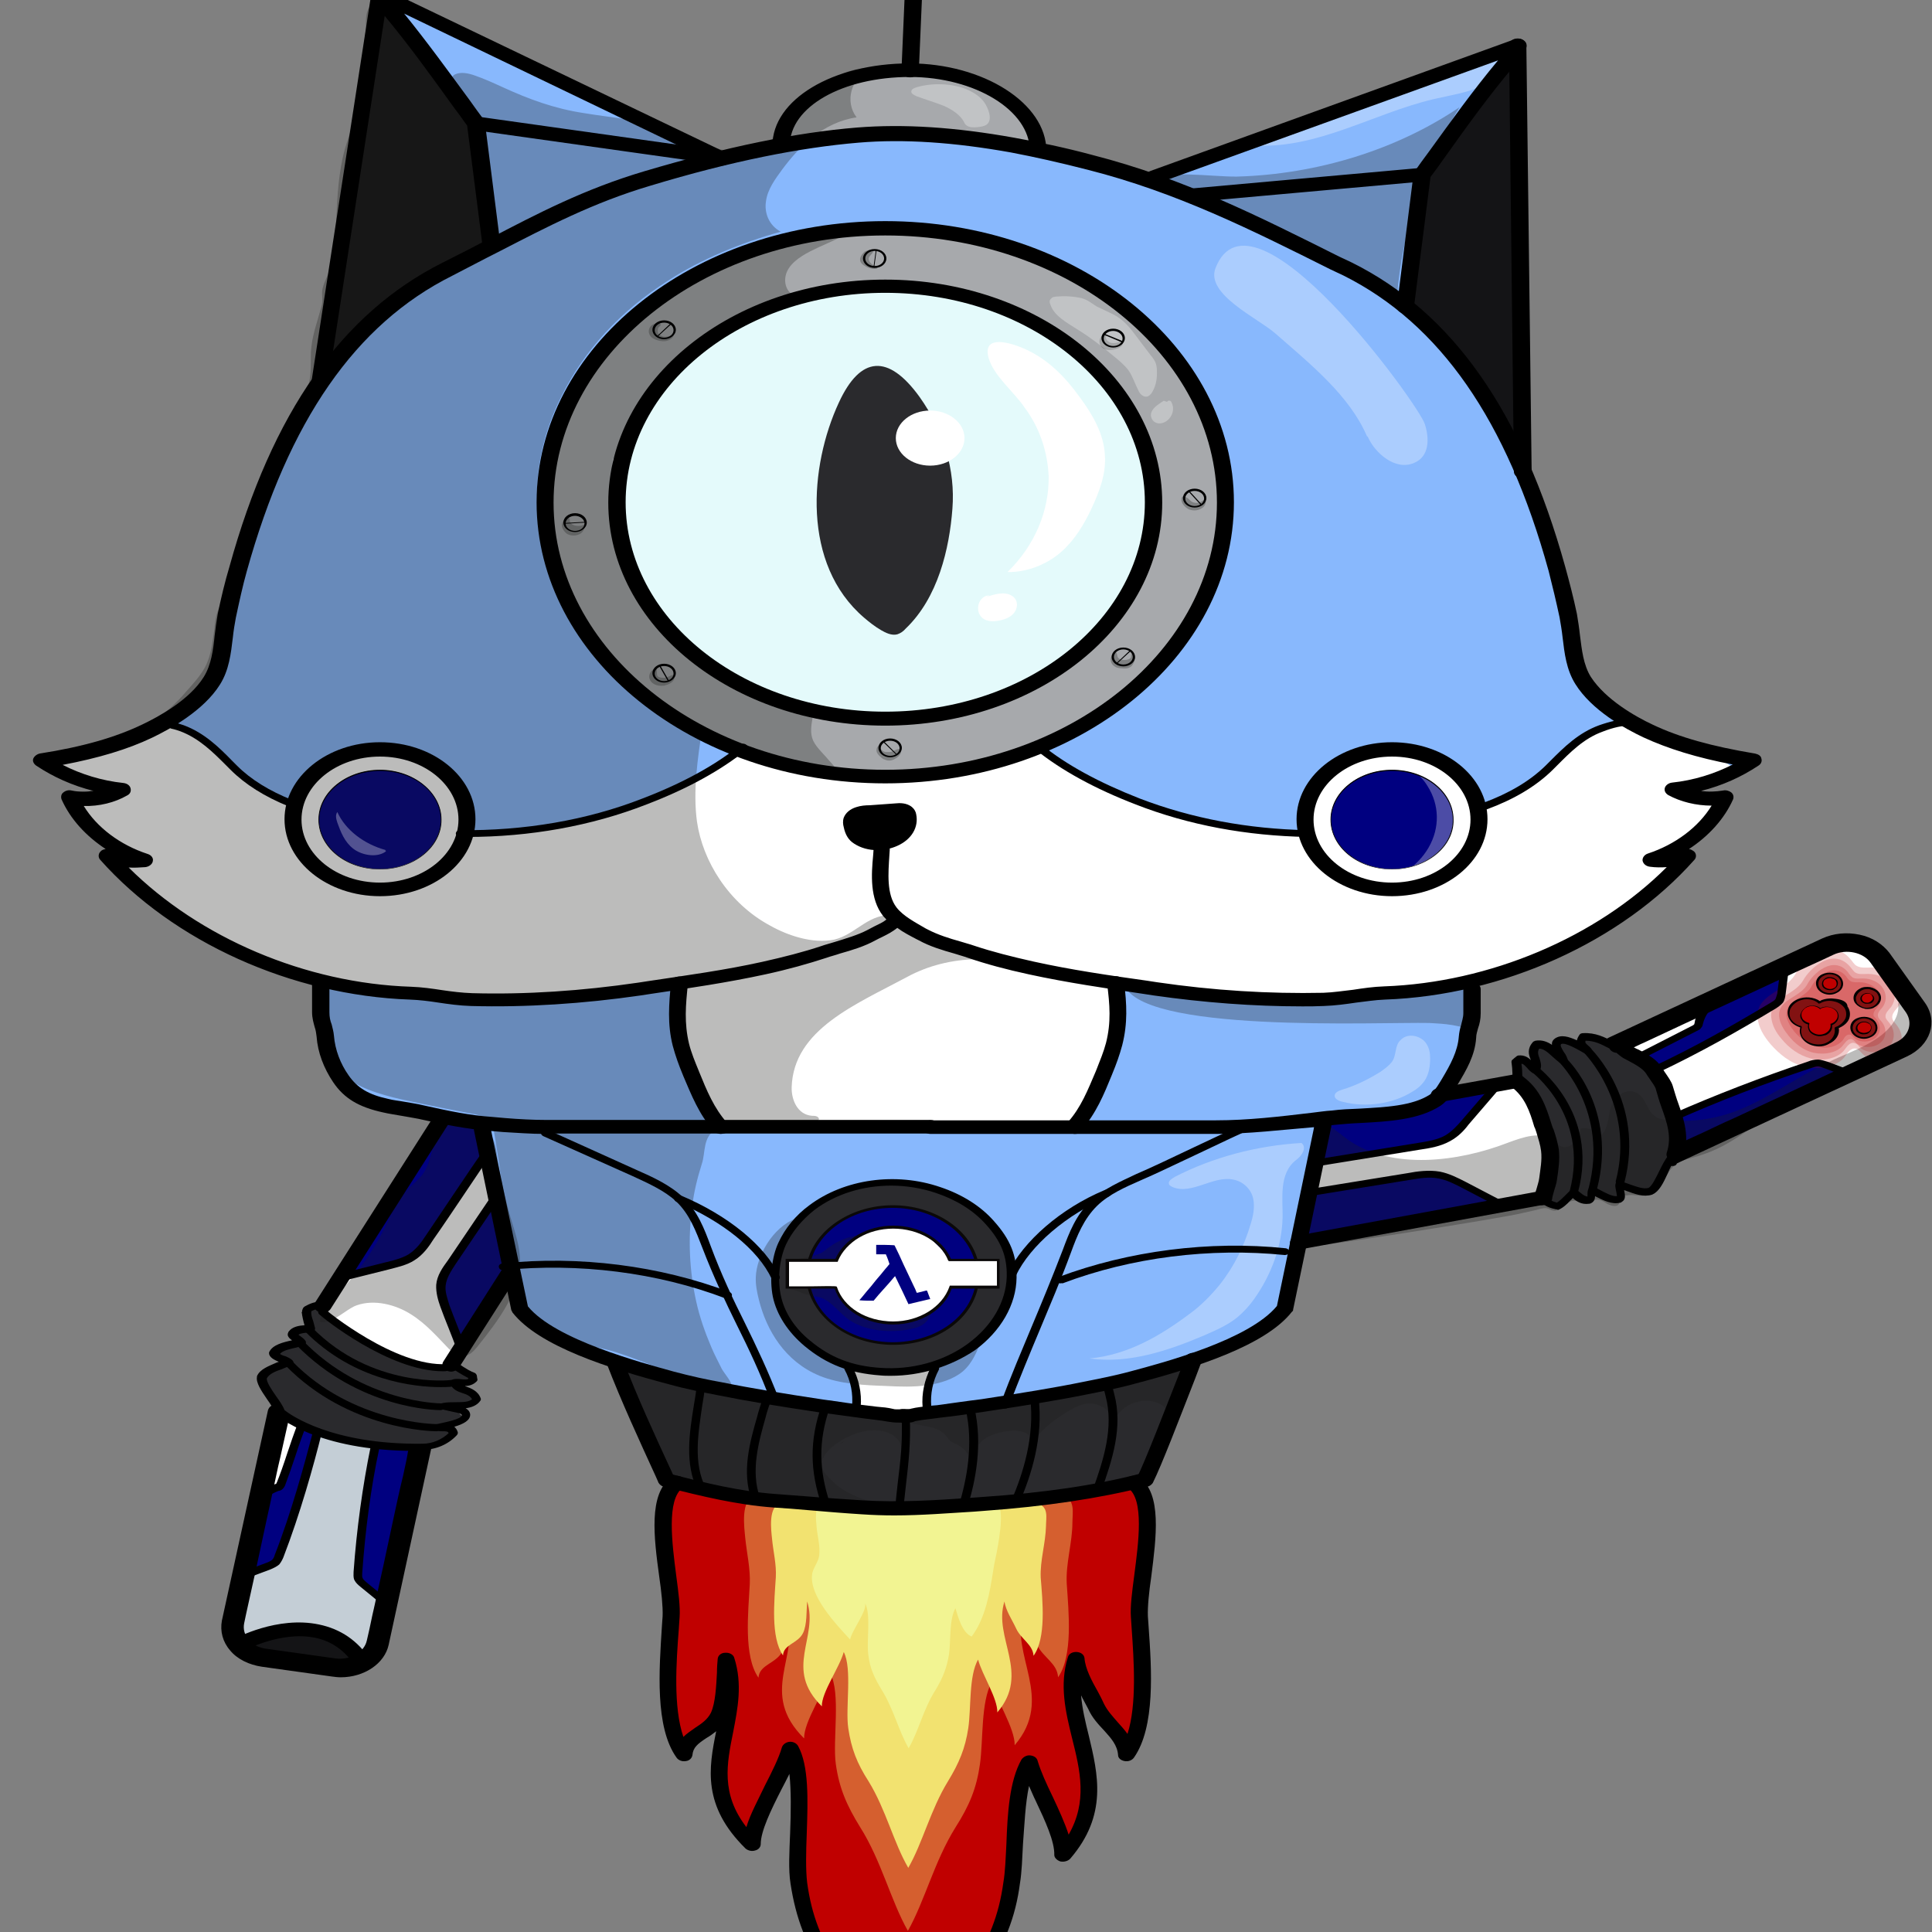 <?xml version="1.0" encoding="utf-8"?>
<!-- Generator: Adobe Illustrator 27.3.1, SVG Export Plug-In . SVG Version: 6.00 Build 0)  -->
<svg version="1.1" id="Layer_1" xmlns="http://www.w3.org/2000/svg" xmlns:xlink="http://www.w3.org/1999/xlink" x="0px" y="0px"
	 viewBox="0 0 512 512" style="enable-background:new 0 0 512 512;" xml:space="preserve">
<rect x="0" y="0" width="512" height="512" fill="#808080" stroke="none"/>
<style type="text/css">
	.st0{fill:#88B8FD;}
	.st1{fill:#2A2A2D;}
	.st2{fill:#000080;}
	.st3{fill:#C00000;}
	.st4{opacity:0.42;}
	.st5{fill:#F2E270;}
	.st6{fill:#FFFFFF;}
	.st7{fill:#A7A9AC;}
	.st8{opacity:0.37;}
	.st9{fill:#B5F2F4;}
	.st10{fill:#C4CED6;}
	.st11{fill:#141416;}
	.st12{fill:#F2F492;}
	.st13{opacity:0.3;}
	.st14{fill:#1D1D1B;}
	.st15{fill:none;}
	.st16{opacity:0.2;}
	.st17{fill:#0A0808;}
</style>
<g>
	<g>
		<g id="COLOR">
			<g>
				<polygon class="st0" points="328.5,299.5 318.2,304.4 298,313.3 284.9,320.7 272.9,331 268.9,336.5 205.5,338.4 202.9,334.2 
					197,328 191,323.5 182.8,319 168.2,310.9 150.1,302.8 144.5,300.2 161.7,298.7 222.2,298.7 322.2,298.7 				"/>
			</g>
			<g>
				<path class="st1" d="M268.1,338.4c-0.2,14.6-16.7,26.4-34.7,25.1c-7.9-0.5-13.7-2.8-19.4-7.5c-4.2-3.5-7.1-7.9-8.2-12.6
					c-0.9-4.2-0.5-10,1.4-13.9c1.7-3.7,4.4-6.9,7.8-9.6c9-6.9,22.1-8.5,33.5-4.7c5.4,1.8,10.2,4.8,13.7,8.6
					C266.5,328.6,268.2,332.7,268.1,338.4z"/>
			</g>
			<g>
				<path class="st2" d="M214.6,334.1c2.3-8.1,11.2-14.3,22-14.3s19.8,6.1,22,14.3l0.2,7.1c-1.9,8.5-11.1,15-22.2,15
					c-11.1,0-20.3-6.5-22.2-15L214.6,334.1z"/>
			</g>
			<g>
				<path class="st3" d="M302.1,428.4c0.7,11.1,2.5,28.2-3.4,36.6c-0.3-5.4-5.8-7.7-8.2-12.7c-1.8-3.9-5-8.5-5.3-12.7
					c-5.3,16.9,12.4,33.5-3.4,52c0.1-6.5-7-17.4-9.1-24.7c-4.3,7.9-3.2,22.7-4.5,32.1c-1.4,9.4-4.3,16.3-9.6,24.8
					c-8.3,13.2-11.9,28.7-18.6,40.5c-6.7-11.8-10.4-27.3-18.6-40.5c-5.3-8.6-8.3-15.4-9.6-24.8c-1.4-9.3,2-27.9-2.3-35.7
					c-2,7.2-10.3,19-10.2,25.5c-18-17.8-1.5-32.2-6.8-49.1c-0.3,4.2,0,11.1-1.9,14.9c-2.4,5-9,5.2-9.4,10.5
					c-5.9-8.4-4.1-25.6-3.4-36.6c0.3-6-1.2-12.1-1.8-18.1c-0.3-3.5-2.2-15.7,4.3-16.7c0.8-0.1,1.6,0,2.4,0.2
					c2.7,0.5,5.2,1.4,7.9,1.9c3.2,0.6,6.4,0.7,9.5,0.9c6.9,0.4,13.9,0.6,20.9,1c6.2,0.3,12.2,1.7,18.6,1.9
					c8.6,0.2,17.2-0.7,25.7-1.7c5-0.5,10-1.1,14.7-2.1c6.5-1.4,13.3-3.4,20-1.8c5.3,1.3,4.1,6.8,4.1,10.5
					C304.2,412.4,301.6,420.5,302.1,428.4z"/>
			</g>
			<g class="st4">
				<path class="st5" d="M282.7,419.7c0.5,7.5,1.7,19.1-2.3,24.8c-0.2-3.7-3.9-5.2-5.6-8.6c-1.2-2.6-3.4-5.8-3.6-8.6
					c-3.6,11.4,8.4,22.7-2.3,35.2c0.1-4.4-4.8-11.8-6.1-16.7c-2.9,5.3-2.2,15.3-3.1,21.7c-0.9,6.4-2.8,11-6.5,16.8
					c-5.6,9-8.1,19.4-12.6,27.4c-4.5-7.9-7-18.5-12.6-27.4c-3.6-5.8-5.6-10.4-6.5-16.8c-0.9-6.3,1.4-18.8-1.5-24.1
					c-1.4,4.8-7,12.8-6.9,17.3c-12.2-12.1-1-21.7-4.5-33.3c-0.2,2.8,0,7.5-1.2,10.1c-1.6,3.4-6.1,3.5-6.4,7.1
					c-4-5.7-2.7-17.3-2.3-24.8c0.2-4-0.8-8.2-1.2-12.2c-0.2-2.4-1.5-10.7,2.9-11.2c0.6-0.1,1,0,1.6,0.1c1.8,0.4,3.5,0.9,5.3,1.3
					c2.2,0.5,4.3,0.5,6.5,0.6c4.6,0.2,9.4,0.5,14.1,0.6c4.2,0.2,8.3,1.2,12.6,1.3c5.8,0.2,11.7-0.5,17.5-1.2c3.4-0.4,6.7-0.7,10-1.5
					c4.3-0.9,9-2.3,13.5-1.2c3.6,0.8,2.7,4.6,2.7,7.1C284.2,408.8,282.4,414.3,282.7,419.7z"/>
			</g>
			<g>
				<polygon class="st6" points="430.5,277.2 438,283.2 441.7,286.6 443.9,298.2 444.6,306.7 499.9,280.6 507.7,274.4 507.7,266.6 
					497.6,253 491.7,250.5 458.5,261.8 				"/>
			</g>
			<g>
				<path class="st0" d="M401.1,14.1l2.5,103.3l1.4,11l4.8,13.2l8.2,29.2c1.1,10.7,3.7,17.1,16.3,22.1c9.9,3.9,20.2,7.2,30.8,9.8
					c-4.8,3.7-10.9,6.2-17.4,7.2c2,0.5,4.1,1,5.8,2.1c1.7,1.1,2.8,2.8,2.3,4.5c-0.3,1.1-1.4,2-2.3,2.8c-2.5,2.1-5.1,4-7.7,5.9
					c-2.5,1.9-2.5,1.3-1.4,4c0.6,1.4-0.8,2.7-2,3.7c-5.3,4.4-10.8,8.9-17,12.3c-10.4,5.9-25.2,8.7-34.5,15.7
					c-1.2,0.9-1.6,2.4-1.8,3.7c-0.9,4.4-0.5,9-1.8,13.2c-1.1,3.3-2.4,6.6-3.6,9.8l-5.7,6.2l-8.7,0.5l-20.9,2.1l-15.8,1.2l-24,0.9
					h-23.5h-78.7l-54.3-0.2h-20.5l-12-2.9l-11.2-1.6l-12.1-3.2l-7.4-8l-3.4-13.2l-0.1-9l-10.5-3.1c-6.6-1.9-13.6-6.5-19.5-9.6
					c-4.9-2.6-9.4-5.6-13.5-8.9c-2.4-1.9-8.3-6.9-8.8-9.5c-0.2-1.2,0.6-2.6,2-2.7c-2.6,0.3-7.1-3.7-8.6-4.9
					c-2.9-2.6-4.5-5.8-5.3-9.3c1-0.5,2.3-0.5,3.4-0.6c4.1-0.6,2.4-2.8,0.5-4.3c-0.9-0.6-2.6-0.8-3.6-1.6c-1.6-1-2.8-2.8-4.1-4.1
					c10.3-3.2,21.9-6,30.5-11.9c4.4-3.1,8.2-7.4,10.2-11.7c1-2.2,0.3-5.6,0.8-7.9c0.6-3.6,1.2-7.2,1.8-10.8l10.1-32l17-30.3
					l0.2-13.3L95,37.4l7.4-38.3l87.4,42.6l33-5.3l20.5-0.4l30.6,3.7l32.1,7.3l56.1-20.3l40.3-14.5h1.4L401.1,14.1z"/>
			</g>
			<g>
				<ellipse class="st7" cx="234.6" cy="133.2" rx="90.2" ry="72.6"/>
			</g>
			<g>
				<ellipse class="st6" cx="234.6" cy="133.2" rx="71.1" ry="57.3"/>
			</g>
			<g class="st8">
				<ellipse class="st9" cx="234.6" cy="133.2" rx="71.1" ry="57.3"/>
			</g>
			<g>
				<path class="st1" d="M229,163.7c1.4,1.2,2.8,2.3,4.5,3.3c1.2,0.7,2.8,1.5,4.3,1.1c0.9-0.3,1.6-0.8,2.2-1.5
					c8.6-8.2,11.6-21.2,12.4-31.8c0.8-10.2-2.3-20.6-8.7-29.6c-8.3-11.5-15.7-10.9-21.4,1.5C214.5,123.5,212.4,149.5,229,163.7z"/>
			</g>
			<g>
				<path class="st6" d="M189.3,298.2c0,0,93.8,0.8,95.6,0.5c1.8-0.4,7.9-13.2,7.9-13.2l3.5-14.3l-1.4-10.8l20.1,2.9l29.1,1.6
					l22.1-2.2l19.6-2.3l9.9-2.6l21.2-7.9l22-14.3l7.4-7.9l-6.7-1l13.9-9.7l3.6-5.8l-13.2-1.8l16.4-5.4l-7.6-4.8l-23.5-8.8l-3.7,2.2
					l-5.4,1.8l-3.3,3.4l-10.1,8.8l-7.6,4.7l-6,2.6l-47.1,6.5l-4.3,0.5l-12.1-1.2l-10.2-2l-18-5.6l-17.2-7.9l-8.3-5.6l-20.2,5.3
					l-19.3,1.2l-22.5-1.1l-18.8-4.8l-3.6,2.4l-13,7.5l-16.4,6.3l-11.5,3l-22.7,2.4h-4.4l-48.5-8.6l-12.5-8.6l-8.1-7.5l-9-4
					c0,0-4.4,0.1-4.8,0.1c-0.3,0-20.1,8.5-20.1,8.5l-6.8,1.7l5.4,3.4l9.3,3.6l-10.2,2.4l9.6,11.4l5.3,5l1.5,4.4l12.1,11.9l24.2,10.7
					l17,5.4l9.2,1.6l28.4,2.7l25.5-0.7l25.7-2.4h2.8l0.9,15.5l5.9,13.7L189.3,298.2z"/>
			</g>
			<g>
				<ellipse class="st6" cx="100.7" cy="217.2" rx="23" ry="18.5"/>
			</g>
			<g>
				<ellipse class="st2" cx="100.7" cy="217.2" rx="16.2" ry="13.1"/>
			</g>
			<g>
				<ellipse class="st6" cx="368.9" cy="215.7" rx="23" ry="18.5"/>
			</g>
			<g>
				<ellipse class="st2" cx="368.9" cy="217.2" rx="16.2" ry="13.1"/>
			</g>
			<g>
				<path d="M237.7,222.2c1.8-1,2.9-2.7,2.9-4.5c0-0.5-0.1-1.2-0.5-1.7c-0.8-1.2-2.6-1.6-4.3-1.8c-2.9-0.3-5.9,0.1-8.6,1.1
					c-0.3,0.1-0.7,0.3-0.9,0.5c-0.2,0.3-0.1,0.6,0,1c0.2,0.9,0.6,1.8,1,2.7C229.3,223.3,233.5,224.6,237.7,222.2z"/>
			</g>
			<g>
				<polygon class="st0" points="288.5,319.5 283.5,329.4 271.7,358.4 266.2,371.4 247.7,373.3 245.6,372.8 247.7,362.7 
					252.3,360.4 260.8,354.2 265.6,348.2 267.4,343.3 268.9,336.5 272.9,331 280.8,324.1 286.8,319.5 				"/>
			</g>
			<g>
				<polygon class="st0" points="182.8,319 187.1,330.3 195.4,349 204.9,369.9 212.9,372.4 228.1,374 227,369.9 225.9,362.7 
					220.8,360.4 216.4,357.9 210.8,353.3 207.4,347.8 205.9,343.4 205.5,337.2 198,328.7 192.1,324.3 				"/>
			</g>
			<g>
				<polygon class="st6" points="225.9,362.7 232.5,363.7 241.4,363.3 247.7,362.7 246.3,369.1 245.6,372.8 238.3,374 226.9,372.4 
									"/>
			</g>
			<g>
				<path class="st0" d="M279.7,339.2l7.1-2l11.7-3.1c0,0,12.6-2.1,13.2-2.2c0.6-0.1,13.8-0.9,13.8-0.9l12.5,0.5l5.7,0.5l6.9-32.2
					v-3.1l-20.2,2.3l-8.4,3.4l-20.9,9.8l-12.4,6.6l-2.9,5.8L279.7,339.2z"/>
			</g>
			<g>
				<path class="st0" d="M127.8,299.1c-0.1,0.1-0.2,0.5-0.1,1.2c0.5,6.1,7.9,34.8,7.9,34.8h5.1h16.1l18.3,2.7l16.1,4.8l-2.9-10.1
					l-5.2-13.4l-7.9-4.8l-19.7-9.1l-14.6-6.8L127.8,299.1z"/>
			</g>
			<g>
				<polygon class="st0" points="136.8,346.5 150.6,356.7 183.7,366.5 204.9,369.9 198.3,355.2 192.3,342.6 176.7,337.8 
					159.3,335.6 143,335.1 133.4,335.7 				"/>
			</g>
			<g>
				<polygon class="st0" points="269.1,371.4 288.5,367 315.2,361.7 330.2,355.7 340.6,348.3 343.7,331 336.8,331 325.5,331 
					313.1,331.7 298.5,334 286.8,337.2 279.1,340.2 267.1,370.2 				"/>
			</g>
			<g>
				<polygon class="st1" points="165.1,361.5 171.7,381.2 176.7,392.3 194.9,397.2 230.7,399.7 260.8,398.6 298.7,394.5 
					303.3,392.3 315.2,361.7 288.5,367 261,372.4 238.3,376.4 220.8,373.3 183.7,366.5 				"/>
			</g>
			<g>
				<path class="st6" d="M344.1,330.1c0,0,22.5-5.8,22.9-5.9c0.5-0.3,41.8-6.7,41.8-6.7l2.6-10.9l-5.7-15.8l-7.1-4.3l-20.9,5.5
					l-10.4,3.4c-2.5,0.4-4.9,0.8-7.4,1.2c-5.1,0.8-8.4-0.3-9.4,4.5c-0.8,3.7-1.6,7.4-2.5,11.1C346.8,318.2,345.4,324.1,344.1,330.1z
					"/>
			</g>
			<g>
				<polygon class="st6" points="128.3,298 135.3,339.5 117.8,362.6 112.2,362.1 101.4,358.2 91.5,352.2 85.2,345.7 106.8,310.3 
					117.4,297.4 				"/>
			</g>
			<g>
				<polygon class="st2" points="90.8,337.8 98,336.5 108,333.5 113.5,327.7 128.8,307.3 125.5,297.4 117.4,297.4 				"/>
			</g>
			<g>
				<polygon class="st2" points="130.3,319 117.8,337.8 116.7,342.6 121.7,355.8 135.5,337.3 				"/>
			</g>
			<g>
				<polygon class="st2" points="349,308.4 363.8,305.4 376.5,303.7 382.8,302 392.7,292 393.9,288.9 382.1,289.5 375.4,293.5 
					360.6,295.7 348.1,296.6 				"/>
			</g>
			<g>
				<polygon class="st2" points="347.1,316.3 344.3,329.3 365.1,325.6 385.8,322.8 397.7,319.5 391.5,315.8 382.9,311.3 
					377.8,311.3 363.1,313.7 				"/>
			</g>
			<g>
				<path class="st1" d="M408.8,318.4l2.6,1.1l4.4-2.6l2.4-0.3c0,0,0.3,1,1.2,0.7s1.8,0.3,1.8,0.3l0.8-2.7l4.5,2.3l2.8,0.3l-0.1-3.8
					l7.3,1.9l2.7-1.9l3.1-5.9l1.5-9.6l-3.6-11.6l-6.2-6.3l-8.1-4.7l-6.8-0.9l-0.3,1.9l-5.6-1.2l-1.1,1.6l-0.7,1.6l-4-2l-1.1,0.8
					l-0.6,5.2l-3.4-2.1l-0.7,1.3l0.2,3.6l8.7,15.6l-1.5,15.4L408.8,318.4z"/>
			</g>
			<g>
				<path class="st6" d="M435.8,280.3c0-0.6,7.3-4.4,7.3-4.4l7.3-4.5v-3.3l-19.8,9L435.8,280.3z"/>
			</g>
			<g>
				<path class="st2" d="M489.1,285l-6.9-3.1l-9.3,2.6L444,295.7c0,0,2.2,10.6,2.5,10.1C446.8,305.4,489.1,285,489.1,285z"/>
			</g>
			<g>
				<path class="st2" d="M435.4,279.5c0.5,0.2,5.1,3.9,5.1,3.9l13.4-7.7c0,0,18.1-10.1,18-10.4s0.7-7.8,0.7-7.8l-20.6,9.4l-2.7,5.4
					L435.4,279.5z"/>
			</g>
			<g>
				<path class="st1" d="M486.8,272.5c0.2-0.1,0.3-0.1,0.6-0.2c2.4-1,3.2-3.4,1.9-5.3c-1.2-1.9-4.2-2.6-6.6-1.6
					c-0.1,0.1-0.3,0.2-0.5,0.3c-1.5-1.2-3.7-1.5-5.7-0.6c-2.4,1-3.2,3.4-1.9,5.3c0.7,0.9,1.7,1.6,2.8,1.8c-0.3,0.9-0.2,2,0.5,2.9
					c1.2,1.9,4.2,2.6,6.6,1.6C486.3,275.8,487.2,274.1,486.8,272.5z"/>
			</g>
			<g>
				<path class="st3" d="M485.3,271.5c0.1,0,0.2-0.1,0.3-0.1c1.5-0.6,2-2.1,1.2-3.3c-0.8-1.2-2.6-1.6-4.1-1c-0.1,0-0.2,0.1-0.3,0.2
					c-0.9-0.7-2.4-0.9-3.6-0.5c-1.5,0.6-2,2.1-1.2,3.3c0.5,0.5,1,1,1.8,1.2c-0.2,0.6-0.1,1.3,0.2,1.8c0.8,1.2,2.6,1.6,4.1,1
					C484.9,273.6,485.5,272.5,485.3,271.5z"/>
			</g>
			<g>
				<ellipse class="st1" cx="484.9" cy="260.7" rx="3.3" ry="2.6"/>
			</g>
			<g>
				<ellipse class="st1" cx="494.9" cy="264.5" rx="3.3" ry="2.6"/>
			</g>
			<g>
				<ellipse class="st3" cx="494.9" cy="264.5" rx="1.7" ry="1.4"/>
			</g>
			<g>
				<ellipse class="st1" cx="494" cy="272.4" rx="3.3" ry="2.6"/>
			</g>
			<g>
				<ellipse class="st3" cx="494" cy="272.4" rx="1.9" ry="1.6"/>
			</g>
			<g>
				<ellipse class="st3" cx="484.9" cy="260.7" rx="1.9" ry="1.6"/>
			</g>
			<g>
				<polygon class="st1" points="84.5,347.2 90.8,351.5 101.2,357.4 109.5,361 116.7,362.6 120.9,362.6 123,363.9 125,365.9 
					121,367 125,369.7 125.8,371.1 122.4,372.8 121.2,374 122.8,375.7 118.5,378.4 119.5,380.6 113.1,383.6 103.5,383.6 86.5,380.6 
					76.1,375.8 70.4,368.6 69.1,365.1 75.4,361.5 71.9,359.5 75.9,356.6 78.6,356.1 77.2,353.6 79.9,352.2 81.9,351.7 79.9,347.8 
					83.7,346.5 				"/>
			</g>
			<g>
				<path class="st10" d="M72.9,375.2c-0.8,0.5-11.2,59.9-11.2,59.9l4.8,4.5l12.8,1l15.4,2.2l2.6-3.2l3.7-11.5l9.1-35.8l0.9-8.5
					l-7.6-0.2l-11.1-1.1l-10.7-4.1c0,0-4.8-0.9-5.2-1.7C76,375.8,72.9,375.2,72.9,375.2z"/>
			</g>
			<g>
				<polygon class="st11" points="64.5,436.2 71.9,432.4 83.9,432.3 91.2,435 97.4,439.6 92.9,442.8 83.9,442.8 70.8,439.9 				"/>
			</g>
			<g>
				<polygon class="st6" points="80.4,378.1 74.8,392.3 72.3,395 71.1,383.6 75.6,374.8 				"/>
			</g>
			<g>
				<path class="st2" d="M79.4,377.9c-0.3-0.7,5.1,2,5.1,2l-11,33.6l-7.5,3.8l4.5-22.4l4-1.6L79.4,377.9z"/>
			</g>
			<g>
				<polygon class="st2" points="100,383.2 96.8,397.6 94.8,418.1 102.1,423.9 111.2,383.8 				"/>
			</g>
			<g>
				<path class="st5" d="M275.8,418.1c0.5,6.2,1.5,16-1.9,20.7c-0.2-3-3.3-4.4-4.6-7.2c-1-2.2-2.8-4.8-3.1-7.2
					c-3.1,9.6,7,19-1.9,29.4c0.1-3.7-4-9.9-5.1-14c-2.5,4.4-1.8,12.9-2.6,18.2c-0.8,5.3-2.4,9.2-5.4,14.1
					c-4.6,7.5-6.7,16.3-10.5,22.9c-3.9-6.7-5.9-15.4-10.5-22.9c-3.1-4.8-4.6-8.7-5.4-14.1c-0.8-5.3,1.1-15.8-1.2-20.2
					c-1.1,4.1-5.9,10.7-5.8,14.4c-10.2-10-0.8-18.2-3.9-27.8c-0.2,2.4,0,6.2-1.1,8.4c-1.4,2.8-5.1,2.9-5.3,5.9
					c-3.3-4.8-2.3-14.4-1.9-20.7c0.2-3.4-0.7-6.9-1-10.2c-0.2-2-1.2-9,2.5-9.4c0.5-0.1,0.9,0,1.4,0.1c1.5,0.3,2.9,0.8,4.4,1.1
					c1.8,0.4,3.6,0.5,5.4,0.5c4,0.2,7.8,0.4,11.8,0.5c3.5,0.2,6.9,1,10.5,1.1c4.9,0.1,9.8-0.5,14.6-1c2.8-0.3,5.7-0.6,8.4-1.2
					c3.6-0.7,7.5-1.9,11.3-1c3.1,0.7,2.3,3.8,2.3,5.9C277.1,409,275.6,413.5,275.8,418.1z"/>
			</g>
			<g>
				<path class="st12" d="M264.1,411.6c-0.5,2.2-0.8,3.9-0.9,4.7c-0.9,5.7-2,12.5-5.7,17.4c-2.5-1-3.6-5.2-4.3-7.5
					c-1.7,3-1.2,8.7-1.7,12.2c-0.6,3.6-1.6,6.2-3.6,9.5c-3.2,5-4.5,11-7.1,15.4c-2.6-4.5-4-10.4-7.1-15.4c-2-3.3-3.2-5.8-3.6-9.5
					c-0.5-3.6,0.8-10.7-0.9-13.6c0.9,1.7-3.6,7.5-3.9,9.7c-4-4.3-10.7-11.5-10.1-17.1c0.1-1.7,1.7-3.4,1.9-5.2
					c0.3-2.6-0.5-5.1-0.7-7.6c-0.1-1.4-0.8-6,1.7-6.4c0.3,0,0.6,0,0.9,0.1c1,0.2,2,0.5,3.1,0.7c1.2,0.3,2.4,0.3,3.6,0.4
					c2.6,0.1,5.3,0.3,7.9,0.4c2.4,0.1,4.6,0.6,7.1,0.7c3.3,0.1,6.6-0.3,9.9-0.6c1.9-0.2,3.7-0.5,5.7-0.8c2.5-0.5,5.1-1.3,7.6-0.7
					C266.2,399,265.1,406.4,264.1,411.6z"/>
			</g>
			<g>
				<polygon class="st6" points="264.5,334.1 251.5,334.1 251.4,333.5 249.5,331 246.3,327.9 243,326.5 240.5,325.7 237.7,325.3 
					233.7,325.6 230.7,326.1 227,327.9 224,330.2 221.7,333.5 221.6,334.1 208.7,334.1 208.7,341.2 221.3,341.2 221.4,341.6 
					223.3,344.8 225.2,346.9 228.4,349 232.5,350.2 235.4,350.6 238.6,350.5 242.2,349.8 244.7,348.8 247,347.5 248.7,346.1 
					251,343.5 251.7,341.8 251.7,341.2 264.5,341.2 				"/>
			</g>
			<g>
				<ellipse class="st6" cx="246.5" cy="116.1" rx="9.1" ry="7.3"/>
			</g>
			<g>
				<path class="st7" d="M207.2,38.5c0-11.3,15.2-20,34-20s34,10,34,21.4c0,0-21-4-32.2-3.9L207.2,38.5z"/>
			</g>
			<g>
				<polygon class="st11" points="401.1,14.1 376.9,46.7 372.4,81.3 380.4,88.7 390.4,101.6 402.9,123.5 				"/>
			</g>
			<g>
				<polygon class="st11" points="101.8,0.5 126.6,34.2 130.9,65 116.4,72.5 94.7,89.2 85.5,100.3 88.8,75.8 95.4,30.2 				"/>
			</g>
		</g>
		<g id="SHADOWS">
			<g class="st13">
				<path class="st14" d="M212.4,26c0.6-0.4,1.1-0.7,1.8-1.1c5.1-3,9.5-7.1,16.4-6.8c-5.1,2.6-6.8,8.8-3.6,13
					c-8.8,1.3-15.1,7.6-19.7,13.8c-1.9,2.6-3.9,5.3-4.3,8.4c-0.5,3,0.7,6.4,3.9,8.1c-10.4,2.9-21.2,7.3-29.9,13
					c-12.5,7.9-22.2,18.5-28.1,30.4c-3.5,6.9-5.7,14.3-6.4,21.8c-2.4,26.2,15.2,53,43.6,66.2c-1.2,8.3-2.5,16.7-1.4,24.9
					c1.5,10.5,8.4,21.7,19.4,27.6c4.6,2.6,11.3,4.9,17,3.7c5.7-1.3,9.5-7.5,16.1-6.3c1.8,0.4,3.4,1.3,4.9,2.2
					c2.9,1.6,13.2,9.3,16.8,9.3c-6.6,0.1-13,1.7-18.5,4.7c-13.6,7.3-30.1,13.9-30.6,29.2c-0.1,3.3,1.5,7.3,5.4,7.6
					c0.6,0,1.2,0,1.6,0.4c0.8,0.7-0.7,1.6-1.9,1.8c-5.8,0.9-11.6-0.4-17.5,0c-2.6,0.2-5.4,0.4-7.7,1.5c-3.5,1.8-2.7,6.1-3.7,9
					c-1.2,3.8-2.2,7.8-2.6,11.7c-1.1,8.3-0.7,16.7,1.1,24.8c0.9,4.1,2.3,8.1,4,12.1c0.8,1.9,1.8,3.8,2.8,5.8
					c0.8,1.4,2.7,3.4,2.7,4.8c-7.9-0.8-16-3.8-23.1-6.5c-3.4-1.3-6.8-2.6-10.3-3.5c-2.5-0.6-5-1-7.4-1.6c-3.5-1-6.8-2.5-10-4
					c-1.2-0.6-2.5-1.2-3.6-2c-1.5-1.1-2.5-2.5-3.4-3.9c-1.1-2-0.9-3.8-1-5.9c-0.6-13.2-1.9-26.2-4.1-39.2c-0.2-1.5-0.6-3-1.7-4.1
					c-1.2-1.2-3.2-1.6-5.1-1.9c-4.3-0.8-8.6-1.7-13-2.6c-6.2-1.3-12.7-2.6-17.9-5.7c-4.2-2.5-7.6-6.5-7.7-10.8
					c0-0.9,0.3-1.9,0.1-2.8c-0.2-1.2-1-2.4-1.4-3.5c-0.7-2.7-0.9-5.5-0.5-8.2c0.1-1,0.3-2.1-0.5-2.9c-0.5-0.4-1.1-0.6-1.7-0.8
					c-2.6-0.8-5.2-1.6-7.9-2.4c-2.5-0.7-5.1-1.6-7.6-2.5c-14.7-5.3-26.7-14.5-37.1-24.5c-0.5-0.5-0.9-1.1-0.3-1.5
					c0.2-0.2,0.7-0.2,1.1-0.3c1.5-0.3,1.7-2,0.8-2.9c-0.8-1-2.3-1.5-3.5-2c-5.1-2.5-7.4-7.2-9.3-11.7c1.7-0.1,3.5-0.2,5.2-0.2
					c2-0.1,3.9-1.8,1.2-2.7c-3.5-1.3-7-2.6-10.7-3.9c-0.7-0.3-1.5-0.5-1.7-1.1c-0.3-0.6,0.1-1.5,0.8-1.9c0.7-0.5,1.6-0.6,2.5-0.8
					c10.8-2.1,22-4.9,29.6-11.4c1.7-1.5,3.2-3,4.6-4.7c1.8-2,3.6-4,4.9-6.3c1.7-3.2,2-6.7,2.5-10.1c0.2-2.6,0.6-4.6,1.8-6.9
					c1.4-2.6,2-5.4,2.9-8c2.7-8,4.3-16.2,7.3-24.2c2.2-5.8,4.6-11.7,7.9-17.2c1.5-2.6,3.9-5,4.8-7.8c1.1-3,0.8-6.2,0.9-9.3
					c0.2-4.3,1.7-8.1,2.8-12.2c0.5-1.6-0.1-3.2,0.3-4.8c0.5-2,1.6-3.9,2.4-5.9c1.1-3,1.5-5.4,1.2-8.5c-0.1-1.2,0-2.4,0-3.6
					c0.3-6.4,0.6-12.7,2.3-18.9c0.7-2.5,1.6-4.8,2.3-7.3c2.3-7.9,2-15.9,3.2-23.9c0.3-2.2-0.7-6.8,2.9-7.5c1.8-0.4,3.5,1.1,4.5,2.4
					c3.3,4,5.7,8.1,7.9,12.5c0.8,1.6,1.6,3.1,2.4,4.7c0.5,0.9,1,1.9,1.9,2.6c2.7,1.9,2.3-2.5,4.1-3.3c1.6-0.7,3.5-0.3,5.2,0.3
					c2.6,0.9,5,2,7.4,3.1c7,3.2,13.7,5.7,21.7,6.9c7.8,1.3,16,1.8,23.4,4.5c4.6,1.7,8.7,4.3,13.6,5.3c4.9,1.1,11.1,0.1,13.3-3.7
					C208.3,30.6,208,28.9,212.4,26z"/>
			</g>
			<g class="st13">
				<path class="st14" d="M87,350.1c2.6-0.7,5.4-3.5,7.6-4.2c4.6-1.6,10.2-0.2,14.3,2.4c4,2.5,6.9,5.9,10.1,9.2
					c0.9,0.9,2.2,2,3.6,1.9c1.7,0,2.9-1.3,3.9-2.5c5.6-7,11.3-14.5,11.3-22.8c0-3.9-1.4-7.7-2.5-11.5c-1.6-5.5-2.8-11-3.6-16.6
					c-0.2-1.7-0.5-3.5-1.5-5c-2.2-3.4-7.5-5.9-11.7-3.2c-4.4,2.8-3.5,9.9-6.8,13.8c-1.4,1.6-3.1,2.9-4.4,4.5
					c-2.4,2.6-3.6,5.8-5.1,8.8c-2.8,5.8-6.6,11.2-11.1,16.3c-2.4,2.6-5.7,5.7-6.4,9C85.4,350.5,86.2,350.4,87,350.1z"/>
			</g>
			<g class="st13">
				<path class="st14" d="M164.6,117.2c1.4-3.1,3.4-6.2,5.2-8.7c3.9-5.3,9.4-9.9,14.5-14.3c3.9-3.4,7.4-6.6,12-9.3
					c1.8-1,12.5-7.3,14.5-6.3c-3.1-1.5-3.4-5.1-1.7-7.6c1.7-2.5,4.9-4.1,7.9-5.5s6.4-2.6,8.6-4.8c-6.5-1.5-12.7,0.9-18.3,3.2
					c-5.7,2.3-11.6,4.3-17.4,6.4c-4.2,1.6-8.4,3.2-12,5.5c-4.1,2.6-7.3,5.9-10.4,9.3c-4.2,4.5-8.4,8.9-11.9,13.7
					c-10.4,14.3-13.8,31.7-10.8,48.1c0.6,3,1.4,6,2.9,8.8c1,1.8,2.5,3.5,3.5,5.3c1.8,3,2.8,6.4,4.4,9.5c4.3,8.3,12.6,14.7,21.5,19.9
					c4.6,2.6,9.8,4.8,14.5,7.3c3.4,1.8,7.6,1.9,11.5,2.6c3.9,0.7,6.9,2.4,10.5,3.4c0.8,0.2,8.6,0.7,8.5,0.5
					c-1.5-1.6-2.8-3.2-4.3-4.8c-0.9-1-1.7-1.9-2.3-3.1c-0.9-2-0.5-4.2-0.1-6.4c-7.8-3.2-15.2-5.4-22.3-9.5
					c-16.2-9.3-27.8-24.2-30.2-40.2c-0.5-3.1,0.1-6,0.1-9c-0.1-3.2-1-6.1-0.6-9.4C163.3,120.4,163.9,118.8,164.6,117.2z"/>
			</g>
			<g class="st13">
				<path class="st14" d="M327.8,46.8c21.4-0.6,42.5-7.2,59-18.4c-9.5,15.6-15.2,32.9-16.6,50.2c-19.4-5.5-32.7-20.6-51.9-26.2
					c-4.9-1.5-11.9-1.8-16-4.5C307.7,44.8,321.4,46.9,327.8,46.8z"/>
			</g>
			<g class="st13">
				<path class="st14" d="M378.8,271.1c4,0.2,8.3,0.5,11.6,2.3c0.3-4.7,0.1-9.2-0.6-13.9c-14.1,3.3-28.6,5.3-43.2,6.2
					c-4.1,0.3-8.2,0.4-12.2,0.1c-4.4-0.3-8.8-1-13.2-1.7c-7.5-1.3-15.8-3.5-23.4-3.7C300.8,274,365.5,270.8,378.8,271.1z"/>
			</g>
			<g class="st13">
				<path class="st14" d="M434,316.8c4,0.5,5.4-0.7,6.9-3.7c1.1-2.4,2.3-4.5,5.2-5.6c1.7-0.6,3.5-0.9,5.3-1.6
					c4.9-1.6,9-4.4,12.9-7.1c1.9-1.4,3.6-2.7,5.9-3.6c2.4-0.9,4.9-1.8,7.3-2.7c9.1-3.7,18.3-7.9,26.9-12.3c1.2-0.6,2.5-1.4,3.2-2.5
					c0.6-0.9,0.7-2,0.7-3.1c-0.2-3.4-2.2-6.7-5.3-8.9c0.7,4.2-2.7,7.8-6.7,10.2c-3.7,2.3-8.2,3.8-12.2,5.8
					c-7,3.3-13.2,7.8-20.2,11.1c-6.5,3.1-13.3,4.7-20.9,4.1c-3.1-0.2-4.3-0.4-5.9-2.7c-1.1-1.7-1.6-4.2-4.2-4.9
					c-3.1-0.7-5.7,2.2-6.2,4.8c-0.6,2.6-0.6,5.6-2.9,7.2c-0.5-1.6-2.9-2.7-4.9-2.2c-0.3,2.5-2.5,5.7-5.2,4.7
					c-0.9-0.4-1.5-1.2-2.3-1.7c-3.1-2.4-7.9-0.7-11.7,0.7c-13.4,5.2-30.7,7.2-42.1-0.5c-1.7-1.2-3.3-2.6-5-3.7
					c-3.3,4.5-4.6,10.8-5.8,15.9c-1.1,4.7-3.1,11.2-2.2,16c0.1,0.8,54.8-7.9,58.7-9c1.7-0.4,3.4-0.7,5.1-1.2c0.5-0.1,1-0.2,1.5-0.1
					c0.6,0.1,1,0.5,1.6,0.6c2.2,0.5,3.3-2.5,5.6-2.6c1.6-0.1,3.4,1.4,4.6,0.5c0.2-0.2,0.3-0.4,0.6-0.5c0.9-0.7,2.4,0,3.4,0.7
					c1,0.6,2.7,1.1,3.3,0.2c0.3-0.6-0.2-1.5,0.3-2c0.3-0.4,1.1-0.4,1.7-0.3C432,316.6,433,316.7,434,316.8z"/>
			</g>
			<g class="st13">
				<path class="st14" d="M209.6,371.8c-15.2-3-30.4-5.9-45.7-9c2.7,6.9,5.7,13.8,9,20.6c1.8,3.7,3.9,7.8,8.1,10
					c3.5,1.9,8.1,2.3,12.2,2.6c15,1.1,29.9,2.2,44.9,3.3c-5.9-0.5-13.2-2.7-17.1-6.4c-2.5-2.4-4.1-3.9-2.7-6.8
					c1.4-2.7,5.2-5,8.5-6.2c2.4-0.8,5.2-1.2,7.7-0.5c2.5,0.7,4.5,2.6,4.4,4.8c0.2-2.1,0.2-4.3,0-6.4c-0.1-0.5-0.1-1.1-0.6-1.6
					c-1.7-2.1-11.7-2-14.5-2.4C219,373.3,214.2,372.7,209.6,371.8z"/>
			</g>
			<g class="st13">
				<path class="st14" d="M250.5,380.3c0.5,0.5,0.8,1.1,1.4,1.6s1.2,0.6,1.9,1c2.2,1.1,3.5,3.2,3.3,5.2c0.8-2.6,1.7-5.5,4.3-7.1
					c1.2-0.7,2.7-1.2,4.2-1.5c1.6-0.3,3.2-0.5,4.8-0.2c1.6,0.3,2.9,1.2,3.5,2.4c2.7-3.4,6.4-6.2,10.4-8.4c0.9-0.5,1.9-0.9,2.9-1.2
					c1.9-0.5,4.2,0.1,5.7,1.2c1.5,1.2,2,2.9,1.6,4.6c0.8-2.1,2.2-4.1,4.4-5.4c2.2-1.3,5.2-1.7,7.7-0.8c2.5,0.9,4.1,3.4,3.2,5.5
					c0.2-3.2,1.1-6.3,2.8-9.2c0.9-1.6,2-3.2,2.5-4.9c0.1-0.3,0.1-0.6,0-0.9c-0.5-0.9-2.3-0.5-3.3,0c-14.7,7.1-32.9,7.5-49.6,11
					c-3.7,0.7-7.4,1.7-11.1,2.3c-2.8,0.5-7.7,0.1-10.1,1.4C244.1,378.2,248,377.6,250.5,380.3z"/>
			</g>
			<g class="st13">
				<path class="st14" d="M223.8,381.9c-0.3,0.4-0.8,0.6-1.4,0.7"/>
			</g>
			<g class="st13">
				<path class="st14" d="M172.7,89.4c0.2,0.2,0.6,0.4,0.8,0.5c0.9,0.4,1.9,0.6,2.9,0.5c1-0.2,1.9-0.7,2.2-1.6c-0.3,0-0.7,0.1-1,0.2
					c-0.6,0.2-1.1,0.3-1.7,0.2c-0.6-0.1-1.1-0.4-1.4-0.7c-0.1-0.2-0.2-0.5-0.2-0.6c0-0.4,0-0.6,0.1-1c0.1-0.2,0.7-0.6,0.7-0.8
					c0-0.5-1-0.5-1.5-0.3C171.8,86.2,171.4,88.3,172.7,89.4z"/>
			</g>
			<g class="st13">
				<path class="st14" d="M150.5,137.1c-0.9,0.4-1.6,1.3-1.6,2.1c0,0.8,0.6,1.7,1.4,2.3c1.2,0.7,3.2,0.5,4-0.5
					c0.6-0.6,0.7-1.5,0.8-2.2c-1,1-4,0.7-4.1-0.8c0-0.2,0-0.5-0.1-0.6c-0.1-0.2-0.6-0.3-0.7-0.1c-0.1,0.1-0.2,0.3-0.3,0.4"/>
			</g>
			<g class="st13">
				<path class="st14" d="M176,181.7c0.1,0,0.2,0,0.3-0.1c1-0.2,2.4-1,2.4-1.9c0.1-1.7-1.4-0.2-2.4-0.1c-0.5,0.1-1.7,0-2-0.4
					c-0.2-0.2-0.2-0.5-0.2-0.7c0-0.1-0.1-1.6,0-1.6C170.6,178.2,171.8,182.2,176,181.7z"/>
			</g>
			<g class="st13">
				<path class="st14" d="M235.8,199.3c-0.3,0-0.7,0-1.1,0c-1-0.2-1.7-1.1-1.5-1.9c-0.7,0.3-1,1-0.9,1.7c0.1,0.6,0.7,1.2,1.2,1.6
					c0.3,0.3,0.6,0.5,1,0.6c0.8,0.4,1.8,0.3,2.5-0.1c0.8-0.4,1.4-0.9,1.7-1.6c0.1-0.2,0.1-0.4,0.1-0.5
					C238.8,197.6,236.9,199.2,235.8,199.3z"/>
			</g>
			<g class="st13">
				<path class="st14" d="M231.4,66.7c0-0.1,0-0.3,0-0.4c0-0.6-2.2,0.3-2.3,0.4c-1,1-1.7,2.1-0.7,3.2c0.9,0.8,2.5,1.6,3.9,1.3
					c0,0,0.1,0,0.1-0.1c0.2-0.1,0.1-0.3,0-0.5c-0.1-0.1-0.3-0.2-0.6-0.2c-0.9-0.3-1.6-1.1-1.6-1.9C230.3,67.8,231.1,67.4,231.4,66.7
					z"/>
			</g>
			<g class="st13">
				<path class="st14" d="M293.3,92.7c0.5,0.1,1,0.1,1.6,0c1-0.2,2-0.5,2.5-1.2c0.2-0.3,0.3-0.7-0.1-0.9c-0.2-0.1-0.6,0-0.8,0.1
					c-1,0.3-2.2,0.4-2.9-0.3c-0.7-0.5-0.5-1.3-0.5-1.9c-0.5-0.1-0.8,0.2-1.1,0.5C290.7,90.3,291.5,92.3,293.3,92.7z"/>
			</g>
			<g class="st13">
				<path class="st14" d="M313.1,132.4c0,1,0.8,1.9,1.8,2.5c1,0.5,2.4,0.5,3.4-0.1c1-0.5,1.5-1.6,1.1-2.5c-0.5,0.2-0.8,0.5-1.2,0.7
					c-0.9,0.5-2.3,0.3-2.9-0.5C314.7,131.9,313.1,130.7,313.1,132.4z"/>
			</g>
			<g class="st13">
				<path class="st14" d="M298,174.9c-0.6,0-1.1-0.1-1.5-0.4c-0.6-0.5-0.3-1.3-0.8-1.7l-0.1-0.1c-0.1,0-0.1,0-0.2,0.1
					c-1.1,0.8-1.4,2.3-0.6,3.3c0.2,0.3,0.6,0.5,0.9,0.7c0.5,0.2,1,0.3,1.6,0.3c0.7,0.1,1.5,0.1,2-0.2c0.5-0.2,0.8-0.6,1-1
					c0.3-0.5,0.5-1.1,0.5-1.6c0-0.2-0.3-1.3-0.9-1c-0.2,0.1-0.1,0.7-0.2,0.9C299.5,174.7,298.7,174.9,298,174.9z"/>
			</g>
		</g>
		<g id="LIGHTS">
			<g>
				<path class="st6" d="M277.9,126.1c0.2,9.1-3.6,18.4-10.9,25.5c5.4,0.1,10.7-2.2,14.3-5.4c3.6-3.2,6-7.3,7.9-11.3
					c2.2-4.7,4-9.5,3.6-14.4c-0.3-5.5-3.2-10.6-6.7-15.3c-3.6-5-8.3-10.1-14.9-12.9c-5-2.1-10.8-3.1-9.2,2.6c1.4,4.8,6.8,9,9.6,13.2
					C275.6,113.5,277.6,119.8,277.9,126.1z"/>
			</g>
			<g class="st13">
				<path class="st6" d="M362.5,115.8c1.9,4.3,7.3,9,12.2,6.9c4.2-1.7,4.1-6.6,2.9-10.3c-1.6-5.2-45.8-66.3-55.5-41.3
					c-2.6,6.9,11.2,13.2,15.8,17.2c9.5,8.3,19.8,16.6,24.4,27.4C362.5,115.6,362.5,115.7,362.5,115.8z"/>
			</g>
			<g class="st13">
				<path class="st6" d="M360.6,28.6c-7,2.9-14.3,5.4-21.9,6.9c-2.4,0.5-5.3,1.2-5.6,3.1c16.6,0.6,30.8-8.5,46.7-12.3
					c4.3-1,9-1.7,12.9-3.5c4-1.7,7.4-5,7.1-8.7c-0.1-1.6-25.4,8.3-27.8,9.4C368.4,25.2,364.5,26.9,360.6,28.6z"/>
			</g>
			<g>
				<path class="st15" d="M390.2,151.6c-1.7,7.7-2.5,15.5-2.3,23.4c6.8,1.2,12.7-4.8,12.6-10.3c-0.1-5.6-4.3-10.5-8.3-15"/>
			</g>
			<g class="st13">
				<path class="st6" d="M286.6,79c-2.3-0.5-4.5-0.6-6.8-0.4c-0.5,0.1-0.9,0.1-1.1,0.4c-0.7,0.5-0.6,1.2-0.3,1.8
					c1,3,4.5,4.8,7.6,6.8c3.2,2,6,4.2,8.8,6.5c1.6,1.3,3.2,2.6,4.3,4.1c1.1,1.6,1.7,3.6,2.6,5.3c0.3,0.8,1.2,1.8,2.3,1.6
					c0.5-0.1,0.8-0.5,1.1-0.8c1.1-1.6,1.5-3.5,1.5-5.3c0-0.9,0-1.8-0.3-2.7c-0.3-0.8-0.8-1.5-1.4-2.2c-1.2-1.6-2.5-3.3-3.7-4.9
					c-1.7-2.3-3.5-4.6-6.4-6c-1.4-0.7-2.8-1.3-4.2-2C289.2,80.3,288.3,79.5,286.6,79z"/>
			</g>
			<g class="st13">
				<path class="st6" d="M243,23.1c-0.7,0.2-1.5,0.5-1.5,1.2c0,0.5,0.7,0.9,1.4,1.2c2.4,0.9,4.8,1.6,7.1,2.5c2.3,1,4.4,2.4,5.4,4.2
					c0.2,0.4,0.3,0.7,0.7,1c0.7,0.6,1.9,0.6,2.9,0.5c0.9-0.1,1.8-0.2,2.5-0.7c1.7-1.3,0.3-4.5-0.6-5.8c-1.1-1.6-2.8-2.7-4.9-3.6
					C252.2,22.1,247.1,21.9,243,23.1z"/>
			</g>
			<g>
				<path class="st15" d="M289.9,368.2c-3.1,6.4-6.7,12.6-10.7,18.7c6.7,1.6,15.1-0.2,18.1-5.3c3.1-5.1-3.1-12.4-9.8-10.8"/>
			</g>
			<g class="st13">
				<path class="st6" d="M368.8,281.5c-0.8,1-1.8,1.7-2.9,2.5c-3.2,2-6.6,3.7-10.3,4.8c-0.9,0.3-1.8,0.7-1.9,1.5
					c-0.1,0.9,1.1,1.5,2.2,1.7c6.2,1.6,13.3,0.5,18.4-2.7c1.4-0.8,2.5-1.8,3.3-3c1.1-1.7,1.4-3.8,1.4-5.8c0-1.4-0.2-2.7-1-3.9
					c-1.2-2-4.8-3.1-6.8-1C369.5,277.1,370.2,279.7,368.8,281.5z"/>
			</g>
			<g class="st16">
				<path class="st3" d="M489.7,257.6c0.3,0.5,0.7,1,1.2,1.4c0.8,0.5,1.9,0.3,2.8,0.3c2.2,0,4.3,1,5.3,2.6c1,1.6,1,3.5-0.1,5
					c-0.6,0.7-1.5,1.6-1.2,2.5c0.1,0.5,0.6,0.9,0.9,1.3c1.4,1.6,1.5,4.1-0.2,5.6c-1.7,1.5-5,1.6-6.6,0c-0.3-0.4-0.7-0.8-1.1-0.9
					c-1-0.2-1.6,0.8-2.2,1.5c-1.5,2.1-5,2.7-7.8,2.1c-2.8-0.6-5.1-2.5-6.7-4.5c-1.2-1.5-2.3-3.2-2.5-5c-0.5-4.6,5.2-5,7.3-8.4
					C480.5,257.8,485.9,253.1,489.7,257.6z"/>
			</g>
			<g class="st16">
				<path class="st3" d="M489.3,258.8c0.3,0.5,0.6,0.9,1.1,1.2c0.7,0.4,1.7,0.3,2.5,0.3c1.9,0,3.7,0.9,4.8,2.2
					c0.9,1.4,0.9,3.1-0.1,4.4c-0.6,0.6-1.2,1.4-1.1,2.1c0.1,0.5,0.5,0.7,0.8,1.1c1.2,1.5,1.2,3.6-0.2,4.9c-1.5,1.3-4.4,1.4-5.8,0
					c-0.3-0.3-0.6-0.7-1-0.8c-0.9-0.2-1.5,0.7-1.9,1.4c-1.4,1.8-4.4,2.5-6.9,1.8c-2.5-0.6-4.4-2.2-5.9-3.9c-1.1-1.4-2-2.8-2.2-4.4
					c-0.3-4,4.6-4.4,6.5-7.4C481.2,258.9,486,254.8,489.3,258.8z"/>
			</g>
			<g class="st16">
				<path class="st3" d="M490.3,256.2c0.5,0.5,0.8,1.2,1.5,1.6c0.9,0.5,2.2,0.3,3.3,0.3c2.5,0,5,1.1,6.2,2.9c1.2,1.7,1.1,4-0.1,5.8
					c-0.7,0.9-1.7,1.7-1.5,2.8c0.1,0.5,0.6,1,1,1.5c1.6,1.9,1.6,4.8-0.3,6.4c-1.9,1.7-5.8,1.8-7.6,0c-0.3-0.5-0.7-0.9-1.4-1.1
					c-1.1-0.3-1.9,0.9-2.5,1.7c-1.7,2.4-5.8,3.2-9,2.4s-5.8-2.8-7.7-5.1c-1.5-1.7-2.6-3.7-2.8-5.8c-0.5-5.2,6.1-5.8,8.4-9.7
					C479.7,256.4,485.9,251,490.3,256.2z"/>
			</g>
			<g class="st16">
				<path class="st3" d="M490.4,254.2c0.6,0.6,0.9,1.4,1.7,1.8c1.1,0.6,2.5,0.4,3.9,0.4c2.9,0,5.9,1.4,7.3,3.4
					c1.5,2.1,1.4,4.8-0.1,6.8c-0.8,1-2,2.1-1.7,3.3c0.1,0.6,0.7,1.2,1.1,1.7c1.9,2.3,1.9,5.6-0.3,7.6c-2.3,2-6.8,2.1-8.8,0
					c-0.5-0.5-0.9-1.1-1.6-1.3c-1.4-0.3-2.3,1.1-2.9,2c-2,2.8-6.8,3.7-10.7,2.8s-6.8-3.4-9.1-6c-1.7-2-3.2-4.4-3.4-6.9
					c-0.6-6.2,7.1-6.9,9.9-11.5C477.9,254.4,485.3,248.1,490.4,254.2z"/>
			</g>
			<g class="st13">
				<path class="st6" d="M323.2,340.5c-2.3,2.8-4.9,5.5-8.1,7.8c-7.5,5.6-16.2,10.8-26.4,11.7c10.4,1.5,21-2.1,30.4-6.1
					c3.2-1.4,6.4-2.8,8.8-4.8c1.8-1.5,3.3-3.2,4.5-4.9c4.6-6.5,7.3-14,7.5-21.5c0.1-4.9-1.1-11.7,3.6-15.3c1.6-1.2,2.9-3.3,1.4-4.5
					c-11.9,0.7-23.5,3.8-33.6,9c-0.8,0.5-1.8,1.1-1.5,1.9c0.1,0.4,0.6,0.6,1,0.8c5,2.1,10.7-3.1,16-2c2.8,0.5,4.8,2.7,5.3,5
					s0,4.7-0.7,6.9C329.7,330.2,327.1,335.6,323.2,340.5z"/>
			</g>
			<g class="st13">
				<path class="st6" d="M308.4,106.2c-1.2,0.8-2.6,1.6-3.2,2.9c-0.6,1.3,0.2,2.9,1.8,3.1c1.1,0.1,2.2-0.5,2.8-1.2
					c1.1-1.2,1.4-2.9,0.7-4.3c-0.1-0.2-0.2-0.5-0.5-0.5c-0.2-0.1-0.6,0-0.7,0.3"/>
			</g>
			<g>
				<path class="st6" d="M262.2,157.8c-1.2-0.1-2.3,0.9-2.7,1.9c-0.7,1.6-0.2,3.8,1.7,4.6c0.8,0.3,1.7,0.4,2.6,0.3
					c2-0.2,4.1-0.9,5.1-2.4c1-1.5,0.8-3.5-0.9-4.4c-1.9-1.1-4.6-0.3-6.9,0.5"/>
			</g>
			<g class="st13">
				<path class="st6" d="M378.3,208.3c3.2,5,3.3,11.1,0.3,16.3c-2.9,5.1-8.8,9-15.5,10.3c5.9,1.4,12.5,0.7,17.8-1.8
					c5.3-2.5,9.3-6.8,10.7-11.6c0.5-1.4,0.6-2.7,0.6-4.1c-0.1-3.7-2-7.2-4.3-10.4c-1.8-2.6-4-5-7.1-6.5c-2.6-1.2-5.7-1.6-8.6-1.6
					c-3.1,0-6.9,0.3-9.5,1.6c1.9,1,4.8,1,6.9,1.6C373.6,203.2,376.5,205.3,378.3,208.3z"/>
			</g>
			<g class="st13">
				<path class="st6" d="M102.3,225.3c-5.9-1.6-10.8-5.4-12.9-10.1c-0.6,0.8-0.3,1.9,0,2.8c0.9,2.5,1.9,5.1,4.2,6.9
					c2.3,1.8,6.4,2.5,8.7,0.7c-0.2-0.5-1.5-0.6-1.7,0"/>
			</g>
			<g class="st13">
				<path class="st14" d="M200.3,338.4c-0.1,2,0.3,4,0.8,6c2,8.1,6.9,16.4,16.1,20.2c5.4,2.2,11.7,2.5,17.7,2.7
					c3.6,0.2,7.3,0.3,10.8-0.2s7-1.6,9.5-3.7c2.6-2.3,3.7-5.3,4.9-8.2c-9.9,7.7-25.5,10.1-38.2,5.9c-10.7-3.6-16.4-14.3-16.8-23.2
					c0-1.3,0.3-2.6,0.7-3.7c0.6-1.9,1.1-3.9,1.7-5.8c0.2-0.6,0.3-1.3,0.7-1.8c0.8-1.3,2.6-2.3,2.7-3.7
					C204.7,325.3,200.5,332.9,200.3,338.4z"/>
			</g>
			<g class="st13">
				<path class="st14" d="M219.9,330.4c-0.8,0.5-1.5,1.3-2.4,1.7c-1.1,0.5-2.4,0.8-3.6,1.1c-1.5,0.3-3.1,0.5-4.5,0.9
					c2.3,0.1,4.6,0.1,6.9,0.1c1.1,0,2.4,0,3.5,0c0.8,0,1.9,0.1,2.3-0.7c0.2-0.6,0.7-1.1,1.1-1.6c0.5-0.5,0.9-1.1,1.5-1.6
					c0.5-0.5,1-0.9,1.6-1.5c0.2-0.3,0.5-0.5,0.7-0.7c0.1-0.1,0.5-0.8,0.7-0.8C224.8,327.7,221.9,328.9,219.9,330.4z"/>
			</g>
			<g class="st13">
				<path class="st14" d="M214.5,343.2c0.2,0.1,0.6,0.1,0.8,0.2c0.8,0.2,1.6,0.3,2.3,0.5c2.8,1.1,4.6,3.7,6.9,5.5
					c4.1,3.1,10.3,3.9,15.9,3c1.5-0.3,3.1-0.6,4.2-1.4c1.2-0.8,2-2.1,2.2-3.4c-2.9,1.8-7.1,3.1-10.9,2.7c-1-0.1-1.9-0.2-2.9-0.4
					c-2-0.4-4.2-0.9-5.9-1.9c-0.9-0.5-1.6-1.2-2.2-1.8c-0.8-0.8-1.5-1.6-2-2.5c-0.3-0.4-0.8-0.9-0.9-1.4c-0.1-0.3,0.1-0.7-0.2-1
					c-0.3-0.3-1.7-0.3-2.3-0.4c-1.1,0-2.3,0-3.4,0c-2.6,0-5.1,0.3-7.7,0.4c1.1,0.4,2.3,0.6,3.4,1C212.5,342.7,213.4,343,214.5,343.2
					z"/>
			</g>
		</g>
		<g id="DETAILS">
			<g>
				<path d="M412.7,320.5c-0.1,0-0.2,0-0.3,0c-1.4-0.3-3.2-0.8-4.5-2.4c-0.3-0.5-0.2-1,0.3-1.3c0.6-0.3,1.2-0.2,1.6,0.3
					c0.6,0.7,1.5,1.3,2.8,1.6c0.7-0.4,1.5-1.2,2.2-1.9c0.5-0.5,1-1,1.5-1.5c0.2-0.2,0.5-0.3,0.8-0.3l0,0c0.3,0,0.6,0.1,0.8,0.3
					l0.2,0.2c1,0.8,1.7,1.5,2.6,1.6c0-0.2,0-0.4,0-0.5c0-0.5,0-1.1,0.3-1.6c0.1-0.3,0.3-0.5,0.7-0.5c0.3-0.1,0.7,0,0.9,0.1
					c0.5,0.3,1,0.5,1.5,0.8c1.5,0.8,3.2,1.7,4.4,1.6c0-0.3-0.1-0.9-0.2-1.3c-0.1-0.6-0.3-1.3-0.2-1.8c0-0.3,0.2-0.5,0.5-0.7
					c0.3-0.2,0.7-0.2,1-0.1c0.8,0.2,1.6,0.5,2.4,0.8c1.8,0.6,3.5,1.3,4.9,0.9c0.9-0.5,1.9-2.6,2.8-4.4c0.8-1.6,1.5-3.1,2.4-4.1
					c0.3-0.4,1.1-0.5,1.6-0.2c0.5,0.3,0.6,0.9,0.2,1.3c-0.7,0.8-1.4,2.3-2,3.7c-1.1,2.4-2.2,4.6-3.9,5.4c-0.1,0-0.1,0.1-0.2,0.1
					c-2.3,0.7-4.6-0.2-6.8-1c-0.2-0.1-0.3-0.1-0.6-0.2l0,0c0.2,1.1,0.6,2.4-0.6,3.1c-0.1,0.1-0.2,0.2-0.3,0.2
					c-2.4,0.6-4.6-0.6-6.8-1.7c0,0.7-0.2,1.6-1.4,2c-0.1,0-0.1,0-0.2,0c-1.9,0.3-3.3-0.6-4.3-1.5c-0.2,0.2-0.3,0.4-0.6,0.6
					c-1,1.1-2.2,2.2-3.5,2.6C412.9,320.5,412.8,320.5,412.7,320.5z"/>
			</g>
			<g>
				<path d="M401.9,287.5L401.9,287.5c-0.7,0-1.1-0.5-1.1-0.9c0.1-3.4-0.2-4.5-0.2-4.8c-0.1-0.5-0.1-0.8,0.5-1.2
					c0.1-0.1,0.2-0.2,0.6-0.5c0.2-0.2,0.5-0.4,0.8-0.4c1.5-0.1,2.4,0.5,3.2,1.2c0-0.1,0-0.1-0.1-0.2c-0.5-1.2-0.9-2.8,0.6-4.5
					c0.1-0.2,0.5-0.3,0.7-0.4c1.8-0.3,3.2,0.3,4.4,1.1c-0.1-0.6,0.1-1.2,0.8-1.7c1.6-1.1,3.6-0.5,5.8,0.5c0.1-0.5,0.3-0.9,0.7-1.5
					c0.2-0.3,0.6-0.4,0.9-0.4c3.3-0.2,5.8,1.1,7.9,2.2c0.5,0.3,0.9,0.5,1.4,0.7c0.6,0.3,0.7,0.8,0.5,1.3s-1,0.5-1.6,0.4
					c-0.5-0.3-1-0.5-1.5-0.7c-1.9-1-3.7-1.9-6-1.9c-0.2,0.5,0,0.7,0.7,1.3c0.3,0.3,0.6,0.5,0.9,1c0.2,0.4,0.1,0.8-0.2,1.1
					c-0.3,0.3-1,0.3-1.4,0.1c-1.8-1-5.4-3.2-6.5-2.6c-0.3,0.3,0.1,1.1,0.8,2.2c0.5,0.6,0.8,1.4,1,2c0.1,0.4-0.1,0.7-0.5,1
					c-0.3,0.2-0.9,0.2-1.2,0c-0.9-0.5-1.7-1.3-2.4-1.9c-1.4-1.3-2.4-2.1-3.5-2.1l0,0c-0.5,0.8-0.3,1.6,0.1,2.6
					c0.3,1.1,0.8,2.4-0.2,3.6c-0.2,0.2-0.5,0.4-0.8,0.4c-0.3,0-0.7,0-0.9-0.2c-0.6-0.4-1-0.8-1.4-1.3c-0.6-0.6-0.9-1-1.4-1.1
					c0,0.1-0.1,0.1-0.1,0.1c0.1,0.6,0.3,1.9,0.2,4.9C403.1,287,402.5,287.5,401.9,287.5z"/>
			</g>
			<g>
				<path d="M408.8,319.4c-0.1,0-0.2,0-0.3,0c-1.2-0.1-2.2-1-1.9-2c0.1-1,0.5-1.9,0.7-2.7c0.2-0.8,0.5-1.6,0.6-2.4
					c0.3-2.4,0.8-4.9,0.5-7.3c-0.2-1.6-0.7-3.1-1.2-4.8c-0.2-0.5-0.3-1.1-0.6-1.6c-1.2-4.1-2.5-7.9-6.1-10.6c-0.9-0.6-1-1.8-0.1-2.6
					c0.8-0.7,2.3-0.8,3.2-0.1c4.6,3.4,6.1,7.9,7.5,12.4c0.2,0.5,0.3,1.1,0.6,1.6c0.6,1.7,1.1,3.5,1.4,5.3c0.3,2.8-0.1,5.5-0.5,8.1
					c-0.1,1-0.5,1.9-0.7,2.7c-0.2,0.8-0.5,1.6-0.6,2.5C411,318.7,410,319.4,408.8,319.4z"/>
			</g>
			<g>
				<path d="M443.9,307.8c-0.2,0-0.3,0-0.6-0.1c-1.2-0.3-1.9-1.3-1.6-2.2c1.4-4.2,0.1-7.9-1.4-12.1c-0.6-1.6-1-3.1-1.5-4.8
					c-0.1-0.6-1.1-1.9-1.7-2.8c-0.3-0.5-0.6-0.8-0.8-1.2c-0.8-1.3-2.7-2.4-4.6-3.4c-0.5-0.3-1-0.5-1.5-0.8c-0.8-0.5-1.2-0.9-1.6-1.2
					c-0.1-0.1-0.1-0.1-0.2-0.2c0,0-0.1,0-0.2,0c-1.2-0.2-2-1.1-1.8-2.1c0.2-1,1.4-1.6,2.6-1.5c1.8,0.3,2.5,0.9,3.2,1.6
					c0.2,0.2,0.3,0.4,0.7,0.5c0.5,0.3,0.9,0.5,1.4,0.7c2.3,1.2,4.9,2.6,6.1,4.8c0.2,0.3,0.5,0.6,0.7,1c0.9,1.3,1.9,2.7,2.2,3.8
					c0.5,1.6,0.9,3.1,1.5,4.7c1.6,4.5,2.9,8.8,1.4,14C445.8,307.2,444.9,307.8,443.9,307.8z"/>
			</g>
			<g>
				<path d="M238.3,400.7L238.3,400.7c-0.7,0-1.1-0.5-1.1-1c0.2-2.3,0.5-4.5,0.7-6.6c0.7-5.8,1.4-11.3,1-17.8c0-0.5,0.5-0.9,1.1-0.9
					c0.6,0,1.1,0.4,1.1,0.9c0.3,6.7-0.3,12.2-1,18.1c-0.2,2.1-0.5,4.2-0.7,6.5C239.4,400.3,239,400.7,238.3,400.7z"/>
			</g>
			<g>
				<path d="M255.2,399.8c-0.1,0-0.2,0-0.2,0c-0.6-0.1-1-0.6-0.8-1.1c1.9-6.4,3.9-15.9,1.7-25.3c-0.1-0.5,0.3-1,0.9-1.1
					c0.7-0.1,1.2,0.3,1.4,0.7c2.3,9.7,0.3,19.5-1.7,26C256.2,399.6,255.7,399.8,255.2,399.8z"/>
			</g>
			<g>
				<path d="M218.9,399.7c-0.5,0-0.9-0.3-1.1-0.6c-3.2-9.3-3.3-17.3-0.1-26.6c0.1-0.5,0.8-0.8,1.4-0.6c0.6,0.1,0.9,0.6,0.8,1.1
					c-3.1,9-2.9,16.6,0.1,25.6c0.1,0.5-0.2,1-0.8,1.1C219,399.7,218.9,399.7,218.9,399.7z"/>
			</g>
			<g>
				<path d="M269.1,398.8c-0.1,0-0.2,0-0.3-0.1c-0.6-0.2-0.9-0.7-0.7-1.2c2.9-6.7,6.2-16.8,4.9-27.1c-0.1-0.5,0.3-0.9,1-1
					c0.6,0,1.1,0.3,1.2,0.8c1.4,10.6-2,21-5,27.9C270,398.6,269.6,398.8,269.1,398.8z"/>
			</g>
			<g>
				<path d="M290.7,395.9c-0.1,0-0.2,0-0.3,0c-0.6-0.2-0.9-0.6-0.8-1.1c2.9-8,5.6-16.6,3.4-24.8c-0.1-0.4-0.2-0.8-0.3-1.2
					c-0.2-0.5-0.3-1.2-0.5-1.8c-0.1-0.5,0.3-1,0.9-1.1c0.6-0.1,1.2,0.3,1.4,0.7c0.1,0.6,0.3,1.2,0.5,1.7c0.1,0.4,0.2,0.8,0.3,1.2
					c2.3,8.7-0.5,17.4-3.5,25.7C291.7,395.6,291.2,395.9,290.7,395.9z"/>
			</g>
			<g>
				<path d="M200.3,398.1c-0.5,0-0.9-0.3-1.1-0.6c-2.7-7.4-0.5-15.3,1.5-22.2l0.2-0.8c0.5-1.6,0.8-2.9,1.7-4.6
					c0.2-0.5,0.9-0.6,1.5-0.5s0.8,0.7,0.6,1.2c-0.8,1.4-1.1,2.6-1.6,4.2l-0.2,0.8c-1.9,6.7-4,14.3-1.5,21.3c0.2,0.5-0.1,1-0.8,1.1
					C200.5,398.1,200.4,398.1,200.3,398.1z"/>
			</g>
			<g>
				<path d="M185.9,395.5c-0.5,0-0.9-0.2-1-0.5c-3.5-7-2.2-15.3-1-22.7c0.3-1.8,0.6-3.6,0.8-5.3c0.1-0.5,0.6-0.8,1.2-0.8
					c0.6,0.1,1.1,0.5,1,1c-0.2,1.7-0.5,3.5-0.8,5.3c-1.1,7.5-2.4,15.2,0.9,21.8c0.2,0.5,0,1-0.7,1.2
					C186.2,395.5,186,395.5,185.9,395.5z"/>
			</g>
			<g>
				<path d="M482.1,277.3c-1.8,0-3.5-0.7-4.5-2.1c-0.6-0.9-0.8-1.9-0.5-2.9c-1.1-0.4-2.2-1-2.7-1.9c-0.7-1-0.8-2.1-0.5-3.1
					c0.3-1.1,1.2-1.9,2.5-2.5c1.9-0.8,4.3-0.6,5.9,0.5c0.1-0.1,0.2-0.1,0.3-0.2c1.2-0.5,2.6-0.6,3.9-0.4c1.8,0.2,3.1,0.9,3.1,2
					c0.7,1,0.8,2.1,0.5,3.1c-0.3,1-1.2,1.9-2.5,2.5c-0.1,0.1-0.2,0.1-0.3,0.1c0.3,1.7-0.7,3.4-2.6,4.2
					C483.7,277.2,482.9,277.3,482.1,277.3z M478.8,264.8c-0.8,0-1.5,0.2-2.2,0.5c-1,0.5-1.8,1.3-2.2,2.2c-0.3,0.9-0.2,1.9,0.3,2.7
					c0.6,0.8,1.5,1.5,2.6,1.7c0.1,0,0.2,0.2,0.2,0.3c-0.3,0.9-0.2,1.9,0.3,2.7c1.2,1.7,4,2.4,6.1,1.5c1.7-0.7,2.6-2.4,2.3-3.9
					c0-0.1,0-0.2,0.2-0.3c0.1-0.1,0.3-0.1,0.5-0.2c1-0.5,1.8-1.3,2.2-2.2c0.3-0.9,0.2-1.9-0.3-2.7c-0.6-0.8-1.6-1.5-2.7-1.7
					c-1.1-0.3-2.4-0.2-3.4,0.3c-0.1,0.1-0.3,0.2-0.5,0.2c-0.1,0.1-0.2,0.1-0.3,0C481.2,265.2,480,264.8,478.8,264.8z"/>
			</g>
			<g>
				<path d="M482.3,274.6c-0.3,0-0.6,0-0.9-0.1c-0.8-0.2-1.5-0.6-1.9-1.2c-0.3-0.5-0.5-1.2-0.3-1.8c-0.8-0.2-1.4-0.6-1.7-1.2
					c-0.5-0.6-0.5-1.3-0.2-1.9c0.2-0.6,0.8-1.2,1.5-1.6c1.2-0.5,2.7-0.4,3.6,0.4c0.1,0,0.1-0.1,0.2-0.1c0.8-0.4,1.6-0.4,2.4-0.2
					c0.8,0.2,1.5,0.6,1.9,1.2c0.8,1.3,0.2,2.8-1.2,3.5c-0.1,0-0.1,0.1-0.2,0.1c0.2,1.1-0.5,2.1-1.6,2.6
					C483.4,274.4,482.8,274.6,482.3,274.6z M480.3,266.6c-0.5,0-0.9,0.1-1.4,0.3c-0.7,0.3-1.1,0.8-1.4,1.4c-0.2,0.6-0.1,1.2,0.2,1.7
					c0.3,0.5,1,0.9,1.7,1.1c0.1,0,0.1,0.1,0.1,0.2c-0.2,0.5-0.1,1.2,0.2,1.7c0.3,0.5,1,0.9,1.7,1.1c0.8,0.2,1.5,0.1,2.2-0.2
					c1.1-0.5,1.7-1.5,1.5-2.5c0-0.1,0-0.1,0.1-0.1c0.1,0,0.2-0.1,0.3-0.1c0.7-0.3,1.1-0.8,1.4-1.4c0.2-0.6,0.1-1.2-0.2-1.7
					c-0.8-1.1-2.5-1.6-4-0.9c-0.1,0-0.2,0.1-0.2,0.2c0,0-0.1,0-0.2,0C481.8,266.9,481,266.6,480.3,266.6z"/>
			</g>
			<g>
				<path d="M484.9,263.6c-1.2,0-2.4-0.5-3.1-1.4c-1-1.4-0.6-3.2,1.1-4c1.7-0.8,4-0.5,5,0.9c1,1.4,0.6,3.2-1.1,4l0,0
					C486.3,263.4,485.6,263.6,484.9,263.6z M484.9,258.2c-0.6,0-1.1,0.1-1.6,0.4c-1.5,0.7-1.8,2.3-1,3.4c0.9,1.2,2.8,1.5,4.2,0.8
					c1.5-0.7,1.8-2.3,1-3.4C487,258.6,486,258.2,484.9,258.2z M486.8,263L486.8,263L486.8,263z"/>
			</g>
			<g>
				<path d="M494.9,267.4c-0.2,0-0.6,0-0.8-0.1c-0.9-0.2-1.7-0.6-2.3-1.3c-0.6-0.6-0.7-1.5-0.5-2.2c0.2-0.7,0.8-1.4,1.6-1.8
					c0.8-0.5,1.8-0.5,2.7-0.4c0.9,0.2,1.7,0.6,2.3,1.3s0.7,1.5,0.5,2.2c-0.2,0.7-0.8,1.4-1.6,1.8
					C496.3,267.3,495.6,267.4,494.9,267.4z M494.9,262.1c-0.6,0-1.1,0.1-1.6,0.4c-0.7,0.4-1.1,0.9-1.4,1.6c-0.2,0.6,0,1.3,0.3,1.8
					c0.5,0.5,1.1,0.9,1.9,1.1c0.8,0.2,1.6,0,2.3-0.3l0,0c0.7-0.4,1.1-0.9,1.4-1.6s0-1.3-0.3-1.8c-0.3-0.5-1.1-0.9-1.9-1.1
					C495.4,262.1,495.2,262.1,494.9,262.1z"/>
			</g>
			<g>
				<path d="M494.9,266c-0.1,0-0.2,0-0.5,0c-0.5-0.1-0.9-0.4-1.1-0.6c-0.6-0.7-0.2-1.6,0.6-2c0.9-0.5,1.9-0.2,2.5,0.5
					c0.6,0.7,0.2,1.6-0.6,2C495.6,265.9,495.3,266,494.9,266z M494.9,263.3c-0.2,0-0.6,0.1-0.8,0.2c-0.7,0.4-0.9,1.1-0.5,1.7
					c0.2,0.3,0.6,0.5,0.9,0.5c0.5,0.1,0.8,0,1.1-0.2l0,0c0.3-0.2,0.6-0.5,0.7-0.7c0.1-0.4,0-0.6-0.2-0.9
					C495.9,263.4,495.4,263.3,494.9,263.3z"/>
			</g>
			<g>
				<path d="M494,275.3c-1.2,0-2.4-0.5-3.1-1.4c-1-1.4-0.6-3.2,1.1-4c1.7-0.8,4-0.5,5,0.9c1,1.4,0.6,3.2-1.1,4l0,0
					C495.3,275.1,494.7,275.3,494,275.3z M494,269.9c-0.6,0-1.1,0.1-1.6,0.4c-1.5,0.7-1.8,2.3-1,3.4c0.9,1.2,2.8,1.5,4.2,0.8l0,0
					c1.5-0.7,1.8-2.3,1-3.4C496.1,270.4,495,269.9,494,269.9z M495.7,274.7L495.7,274.7L495.7,274.7z"/>
			</g>
			<g>
				<path d="M494,274.1c-0.1,0-0.3,0-0.5,0c-0.6-0.1-1-0.4-1.4-0.7c-0.6-0.8-0.3-1.8,0.7-2.4c1-0.5,2.3-0.3,2.9,0.5
					c0.3,0.4,0.3,0.8,0.2,1.3c-0.1,0.5-0.5,0.8-0.9,1.1l0,0C494.8,274,494.4,274.1,494,274.1z M494,270.9c-0.3,0-0.7,0.1-0.9,0.2
					c-0.9,0.5-1.1,1.4-0.6,2c0.2,0.4,0.7,0.5,1.1,0.6s0.9,0,1.4-0.2l0,0c0.5-0.2,0.7-0.5,0.8-0.9c0.1-0.4,0-0.7-0.2-1.1
					C495.2,271.2,494.6,270.9,494,270.9z"/>
			</g>
			<g>
				<path d="M484.9,262.4c-0.7,0-1.4-0.3-1.8-0.8c-0.3-0.4-0.3-0.8-0.2-1.3c0.1-0.5,0.5-0.8,0.9-1.1c0.5-0.3,1-0.3,1.6-0.2
					c0.6,0.1,1,0.4,1.4,0.7c0.3,0.4,0.3,0.8,0.2,1.3c-0.1,0.5-0.5,0.8-0.9,1.1C485.7,262.4,485.3,262.4,484.9,262.4z M484.9,259.2
					c-0.3,0-0.7,0.1-0.9,0.2c-0.5,0.2-0.7,0.5-0.8,0.9c-0.1,0.4,0,0.7,0.2,1.1c0.6,0.7,1.7,0.9,2.5,0.5c0.5-0.2,0.7-0.5,0.8-0.9
					c0.1-0.4,0-0.7-0.2-1.1s-0.7-0.5-1.1-0.6C485.2,259.2,485.1,259.2,484.9,259.2z"/>
			</g>
			<g>
				<path d="M443.2,297.2c-0.5,0-0.8-0.2-1-0.5c-0.3-0.5-0.1-1,0.5-1.3c11.8-5.2,24-9.9,36.5-14.1c0.7-0.3,1.6-0.5,2.5-0.5
					c1,0,1.9,0.4,2.7,0.6l6.4,2.4c0.6,0.2,0.8,0.7,0.6,1.2s-0.9,0.6-1.5,0.5l-6.4-2.4c-0.6-0.2-1.2-0.5-1.7-0.5
					c-0.5,0-1.1,0.2-1.7,0.4c-12.4,4.1-24.6,8.8-36.3,14C443.5,297.2,443.3,297.2,443.2,297.2z"/>
			</g>
			<g>
				<path d="M438.3,284.6c-0.3,0-0.8-0.2-1-0.5c-0.3-0.5-0.1-1,0.5-1.3c11.7-5.5,21.1-10.9,31.5-17.1c0.5-0.3,1-0.6,1.2-0.9
					c0.2-0.4,0.3-0.9,0.5-1.5l0.7-5.6c0.1-0.5,0.6-0.9,1.2-0.8c0.6,0.1,1,0.5,1,1l-0.7,5.6c-0.1,0.6-0.2,1.5-0.7,2.2
					c-0.5,0.6-1.2,1.1-1.8,1.5c-10.5,6.3-20,11.7-31.8,17.3C438.8,284.6,438.6,284.6,438.3,284.6z"/>
			</g>
			<g>
				<path d="M435.8,280.4c-0.3,0-0.8-0.2-0.9-0.5c-0.3-0.5-0.2-1,0.3-1.3l13.5-6.9c0.1-0.1,0.3-0.2,0.3-0.3s0.1-0.2,0.1-0.4
					c0.2-1.4,0.9-2.6,1.7-3.7c0.3-0.5,1-0.5,1.6-0.3c0.6,0.3,0.7,0.8,0.3,1.3c-0.7,0.9-1.1,1.9-1.4,3c-0.1,0.4-0.1,0.7-0.5,1.1
					c-0.3,0.5-0.8,0.6-1.1,0.8l-13.5,6.9C436.3,280.4,436.1,280.4,435.8,280.4z"/>
			</g>
			<g>
				<path d="M347.5,309.3c-0.6,0-1-0.3-1.1-0.7c-0.1-0.5,0.2-1,0.9-1.1l28.4-4.6c2.4-0.4,5.2-0.8,7.3-2c1.7-1,3.1-2.5,4.3-3.9
					l7.4-8.6c0.3-0.5,1-0.5,1.6-0.3c0.6,0.3,0.7,0.8,0.3,1.3l-7.4,8.6c-1.2,1.6-2.7,3.2-4.9,4.4c-2.5,1.4-5.4,1.9-8.2,2.3l-28.4,4.6
					C347.7,309.3,347.6,309.3,347.5,309.3z"/>
			</g>
			<g>
				<path d="M398.6,320.5c-0.2,0-0.5-0.1-0.6-0.2l-10.9-5.7c-1.8-0.9-3.7-1.9-5.9-2.3c-2.5-0.5-5.2,0-7.7,0.4L347,317
					c-0.6,0.1-1.2-0.2-1.4-0.7c-0.1-0.5,0.2-1,0.9-1.1l26.5-4.3c2.6-0.5,5.7-0.9,8.6-0.4c2.5,0.5,4.6,1.6,6.6,2.6l10.9,5.7
					c0.6,0.3,0.7,0.8,0.3,1.3C399.4,320.4,399,320.5,398.6,320.5z"/>
			</g>
			<g>
				<path d="M266.2,373.3c-0.1,0-0.2,0-0.3,0c-0.6-0.2-0.9-0.6-0.8-1.1c2.9-7.9,5.7-14.3,8.3-20.6c2.6-6.2,5.3-12.7,8.3-20.5
					c1.6-4.3,3.4-9.1,7.4-12.9c3.4-3.2,8.1-5.2,12.1-7.1c4-1.7,9.8-4.5,15.3-7.1c5.6-2.6,11.3-5.4,15.3-7.1c0.6-0.3,1.2-0.1,1.6,0.4
					c0.3,0.5,0.1,1-0.5,1.3c-4,1.7-9.8,4.5-15.3,7.1c-5.6,2.6-11.3,5.4-15.3,7.1c-4.1,1.8-8.4,3.7-11.5,6.7
					c-3.6,3.5-5.4,8.1-6.9,12.2c-2.9,7.9-5.7,14.3-8.3,20.6c-2.6,6.2-5.3,12.7-8.3,20.5C267.1,373.2,266.6,373.3,266.2,373.3z"/>
			</g>
			<g>
				<path d="M205.5,372.3c-0.5,0-0.9-0.3-1.1-0.6c-2.9-7.8-6-14.3-9.1-20.5c-3.1-6.3-6.2-12.8-9.2-20.6c-1.6-4.1-3.3-8.8-6.9-12.2
					c-3.1-2.9-7.4-4.8-11.5-6.7L144,301.1c-0.6-0.3-0.8-0.8-0.5-1.3c0.3-0.5,1-0.6,1.6-0.4l23.7,10.7c4.1,1.8,8.7,3.9,12.1,7.1
					c4,3.7,5.8,8.6,7.4,12.9c2.9,7.8,6,14.3,9.1,20.5c3.1,6.3,6.2,12.8,9.2,20.6c0.2,0.5-0.1,1-0.8,1.1
					C205.7,372.3,205.6,372.3,205.5,372.3z"/>
			</g>
			<g>
				<path d="M417.1,316.7c-0.1,0-0.1,0-0.2,0c-0.6-0.1-1-0.5-0.9-1.1c5.3-20.3-10.3-31.7-10.4-31.8c-0.5-0.4-0.6-0.9-0.1-1.3
					c0.5-0.4,1.1-0.5,1.6-0.1c0.1,0.1,16.8,12.2,11.1,33.5C418.1,316.4,417.7,316.7,417.1,316.7z"/>
			</g>
			<g>
				<path d="M422.1,316c-0.1,0-0.1,0-0.2,0c-0.6-0.1-1-0.5-0.9-1.1c5.3-20.3-7.5-33-7.6-33.2c-0.5-0.4-0.3-1,0.1-1.3
					c0.5-0.4,1.2-0.3,1.6,0.1c0.6,0.5,13.6,13.4,8.1,34.7C423.1,315.7,422.7,316,422.1,316z"/>
			</g>
			<g>
				<path d="M429.3,314.1c-0.1,0-0.1,0-0.2,0c-0.6-0.1-1-0.5-0.9-1.1c5.3-20.4-8.5-34.1-8.6-34.2c-0.5-0.4-0.3-1,0.1-1.3
					c0.5-0.4,1.2-0.3,1.6,0.1c0.6,0.5,14.7,14.5,9.2,35.7C430.3,313.8,429.8,314.1,429.3,314.1z"/>
			</g>
			<g>
				<path d="M109.8,384.5c-25.6,0-36.3-9.2-36.7-9.7c-0.1-0.1-0.2-0.3-0.2-0.4c-0.3-0.9-1.2-2.3-2.2-3.7c-1.5-2.2-2.9-4.3-2.6-5.8
					c0-0.1,0-0.1,0-0.2c0.8-1.9,3.2-2.7,5.2-3.6c0.2-0.1,0.3-0.1,0.6-0.2l0,0c-1.2-0.5-2.6-1.2-2.6-2.3c0-0.1,0-0.3,0.1-0.4
					c0.9-1.8,3.6-2.5,6-3c-0.7-0.5-1.5-1.2-1-2.1c0-0.1,0-0.1,0.1-0.2c0.9-1.3,2.7-1.6,4.2-1.7c-0.1-0.3-0.1-0.5-0.2-0.7
					c-0.3-1.4-0.8-2.7-0.2-3.8c0.1-0.2,0.2-0.3,0.5-0.5c1.1-0.6,2.8-1.5,5.2-1.2c0.6,0.1,1,0.5,1,1c-0.1,0.5-0.7,0.8-1.2,0.8
					c-1.1-0.1-2.2,0.1-3.3,0.7c-0.1,0.6,0.1,1.6,0.5,2.6c0.2,0.6,0.3,1.3,0.5,1.9c0,0.3-0.1,0.5-0.2,0.7c-0.2,0.2-0.5,0.3-0.8,0.4
					h-0.3c-1.4,0.1-2.5,0.2-3.1,0.6c0.1,0.1,0.3,0.3,0.5,0.4c0.5,0.4,1,0.7,1.4,1.3c0.1,0.3,0.1,0.5,0,0.7c-0.1,0.2-0.3,0.5-0.7,0.5
					c-0.6,0.2-1.1,0.3-1.7,0.5c-1.8,0.4-3.7,0.8-4.4,1.7c0.2,0.2,0.9,0.5,1.4,0.6c0.7,0.3,1.4,0.6,1.9,1.1c0.2,0.2,0.3,0.5,0.3,0.7
					s-0.2,0.5-0.6,0.6c-0.8,0.4-1.6,0.6-2.4,1c-1.8,0.6-3.5,1.3-4.1,2.5c-0.1,0.9,1.2,2.9,2.4,4.6c1,1.4,1.9,2.7,2.3,3.8
					c1.5,1.2,12.5,9.2,36.6,8.9c2.6,0,5.1-1.1,6.9-2.8c-0.2-0.5-0.7-0.5-1.6-0.5c-0.5,0-0.9,0-1.5-0.1c-0.6-0.1-0.9-0.5-0.9-0.9
					c0-0.5,0.3-0.8,0.9-0.9c2.2-0.5,6.6-1.3,6.6-2.4c-0.1-0.4-1.1-0.6-2.6-0.9c-0.9-0.2-1.8-0.4-2.6-0.6c-0.5-0.2-0.7-0.5-0.7-0.9
					c0-0.4,0.3-0.7,0.9-0.8c1.1-0.2,2.3-0.2,3.4-0.2c2.2,0,3.5-0.1,4.3-0.8c-0.5-0.8-1.2-1.2-2.5-1.6s-2.7-1-3.3-2.5
					c-0.1-0.3,0-0.5,0.1-0.7s0.5-0.4,0.8-0.5c0.7-0.1,1.4-0.1,2,0c1,0.1,1.6,0.1,1.9-0.1c0-0.1,0-0.1,0-0.2c-0.7-0.4-2-1-4.9-3
					c-0.5-0.4-0.6-0.9-0.1-1.3s1.1-0.5,1.6-0.1c3.2,2.3,4.3,2.7,4.8,2.9c0.6,0.2,0.8,0.5,0.9,1c0,0.1,0,0.3,0.1,0.7
					c0.1,0.3,0,0.5-0.2,0.7c-0.9,0.9-2,1.2-3.1,1.2c0.1,0,0.1,0.1,0.2,0.1c1.4,0.5,3.3,1.2,4,3.2c0.1,0.2,0,0.5-0.1,0.6
					c-0.9,1.3-2.4,1.8-3.9,2c0.7,0.4,1.1,0.9,1.2,1.6c0.1,1.6-1.8,2.6-4.2,3.3c0.3,0.3,0.7,0.7,0.9,1.4c0.1,0.3,0,0.5-0.2,0.8
					c-2.3,2.5-5.6,3.9-9.1,3.9C110.9,384.5,110.3,384.5,109.8,384.5z"/>
			</g>
			<g>
				<path d="M64.5,418.3c-0.5,0-0.8-0.2-1-0.5c-0.2-0.5,0-1,0.6-1.2l6.4-2.4c0.6-0.2,1.2-0.5,1.6-0.8c0.3-0.3,0.6-0.8,0.7-1.3
					c4.4-11.2,7.9-24.1,10.2-32.9c0.1-0.5,0.7-0.8,1.4-0.7c0.6,0.1,1,0.5,0.9,1.1c-2.2,8.9-5.8,21.7-10.2,33.1
					c-0.2,0.5-0.6,1.3-1.1,1.9c-0.7,0.6-1.6,1-2.3,1.3l-6.4,2.4C64.7,418.2,64.6,418.3,64.5,418.3z"/>
			</g>
			<g>
				<path d="M101.2,424.8c-0.3,0-0.6-0.1-0.8-0.3l-4.9-4c-0.6-0.5-1.2-1-1.6-1.8c-0.3-0.7-0.2-1.5-0.2-2.1
					c0.8-11.3,2.4-22.8,4.5-33.1c0.1-0.5,0.7-0.8,1.4-0.7c0.6,0.1,1,0.5,0.9,1.1c-2.2,10.2-3.7,21.6-4.5,32.9c0,0.5-0.1,1,0.1,1.4
					c0.2,0.5,0.7,0.8,1.1,1.2l4.9,4c0.5,0.4,0.5,0.9,0,1.3C101.7,424.7,101.5,424.8,101.2,424.8z"/>
			</g>
			<g>
				<path d="M69.6,397.3c-0.2,0-0.6-0.1-0.8-0.3c-0.5-0.4-0.5-0.9-0.1-1.3c1.1-1,2.5-1.7,4-2.3c0.2-0.1,0.5-0.2,0.5-0.2
					c0.1-0.1,0.1-0.3,0.2-0.4c0.8-2,1.8-4.8,2.7-7.6c0.9-2.7,1.9-5.6,2.7-7.7c0.2-0.5,0.8-0.7,1.5-0.5c0.6,0.2,0.9,0.6,0.7,1.2
					c-0.8,2-1.8,4.8-2.7,7.6c-0.9,2.7-1.9,5.6-2.7,7.7c-0.1,0.3-0.3,0.7-0.7,1.1c-0.3,0.3-0.8,0.5-1.1,0.5c-1.2,0.5-2.4,1.1-3.3,1.8
					C70.2,397.2,69.9,397.3,69.6,397.3z"/>
			</g>
			<g>
				<path d="M122.2,358.3c-0.5,0-0.9-0.3-1.1-0.6c-0.6-1.6-1.4-3.7-2.2-5.7c-0.8-2-1.6-4-2.2-5.7c-0.6-1.7-1.2-3.7-1.1-5.8
					c0.2-2.5,1.7-4.6,3.1-6.5l11.7-17.3c0.3-0.5,1-0.6,1.6-0.4c0.6,0.3,0.8,0.8,0.5,1.3l-11.7,17.3c-1.1,1.7-2.5,3.7-2.7,5.8
					c-0.2,1.7,0.5,3.5,1,5.2c0.6,1.6,1.4,3.7,2.2,5.7c0.8,2,1.6,4,2.2,5.7c0.1,0.5-0.2,1-0.8,1.1
					C122.4,358.3,122.4,358.3,122.2,358.3z"/>
			</g>
			<g>
				<path d="M90.2,339.4c-0.5,0-0.9-0.3-1.1-0.6c-0.2-0.5,0.1-1,0.8-1.2l12.4-3.1c2.2-0.5,4.3-1.1,6-2.1c2-1.3,3.4-3.2,4.5-4.9
					c2.3-3.4,5-7.4,7.6-11.3c2.7-4,5.3-7.9,7.7-11.3c0.3-0.5,1-0.6,1.6-0.4c0.6,0.3,0.8,0.8,0.5,1.3c-2.3,3.4-5,7.4-7.6,11.3
					c-2.7,4-5.3,7.9-7.7,11.3c-1.2,1.9-2.7,4.1-5.1,5.6c-2,1.3-4.5,1.8-6.7,2.4l-12.4,3.1C90.4,339.4,90.3,339.4,90.2,339.4z"/>
			</g>
			<g>
				<path d="M116.8,367.6c-6.8,0-23-1.6-36-14.8c-0.3-0.4-0.3-1,0.2-1.3c0.6-0.3,1.2-0.3,1.6,0.2c15.9,16.3,36.7,14.1,37,14
					c0.6-0.1,1.2,0.3,1.2,0.7c0.1,0.5-0.3,1-0.9,1C120,367.5,118.8,367.6,116.8,367.6z"/>
			</g>
			<g>
				<path d="M116.7,373.7L116.7,373.7c-0.9,0-21.5-0.2-38.2-17.3c-0.3-0.4-0.3-1,0.2-1.3c0.5-0.3,1.2-0.3,1.6,0.2
					c15.9,16.4,36.2,16.6,36.4,16.6c0.7,0,1.1,0.5,1.1,0.9C117.8,373.3,117.3,373.7,116.7,373.7z"/>
			</g>
			<g>
				<path d="M115.6,379.3L115.6,379.3c-0.9,0-23.2-0.3-39.9-17.4c-0.3-0.4-0.3-1,0.2-1.3c0.5-0.3,1.2-0.3,1.6,0.2
					c16,16.4,37.9,16.6,38.1,16.6c0.7,0,1.1,0.5,1.1,0.9C116.7,378.9,116.2,379.3,115.6,379.3z"/>
			</g>
			<g>
				<path d="M96.1,442.5c-0.8,0-1.6-0.4-2-1c-2.7-4.1-6.2-6.6-10.7-7.5c-9-1.8-18.7,3.4-18.8,3.5c-1,0.5-2.5,0.4-3.2-0.5
					c-0.7-0.8-0.5-2,0.6-2.6c0.5-0.3,11.5-6.2,22.5-3.9c5.8,1.2,10.3,4.3,13.6,9.3c0.6,0.9,0.1,2-0.9,2.5
					C96.7,442.4,96.4,442.5,96.1,442.5z"/>
			</g>
			<g>
				<path d="M117.4,363.4c-14.4,0-32-14.3-32.7-15c-0.5-0.4-0.5-0.9,0-1.3c0.5-0.4,1.1-0.4,1.6,0c0.2,0.2,18.5,15.2,32.1,14.4
					c0.7,0,1.1,0.4,1.2,0.8c0,0.5-0.5,0.9-1,1C118.2,363.4,117.8,363.4,117.4,363.4z"/>
			</g>
			<g>
				<path d="M268.3,338.7c-0.1,0-0.2,0-0.5-0.1c-0.6-0.2-0.9-0.7-0.7-1.2c4.1-8.5,14.1-17.2,25.6-22c0.6-0.3,1.2-0.1,1.6,0.4
					c0.3,0.5,0.1,1-0.5,1.3c-11.1,4.7-20.8,13-24.6,21C269.1,338.4,268.8,338.7,268.3,338.7z"/>
			</g>
			<g>
				<path d="M205.5,339.4c-0.5,0-0.9-0.2-1-0.5c-3.6-7.7-13-15.3-25.2-20.4c-0.6-0.3-0.8-0.8-0.5-1.3c0.3-0.5,1-0.6,1.6-0.4
					c12.6,5.3,22.3,13.3,26.2,21.4c0.2,0.5-0.1,1-0.7,1.2C205.7,339.4,205.6,339.4,205.5,339.4z"/>
			</g>
			<g>
				<path d="M226.9,373.7L226.9,373.7c-0.7,0-1.1-0.5-1.1-1c0.3-3.3-0.3-6.7-2-9.8c-0.2-0.5,0-1,0.6-1.2c0.6-0.2,1.2,0,1.5,0.5
					c1.7,3.3,2.5,6.9,2.2,10.6C228.1,373.3,227.5,373.7,226.9,373.7z"/>
			</g>
			<g>
				<path d="M245.6,373.7c-0.6,0-1.1-0.4-1.1-0.8c-0.3-3.6,0.5-7.2,2.2-10.6c0.2-0.5,0.9-0.6,1.5-0.5c0.6,0.2,0.8,0.7,0.6,1.2
					c-1.6,3-2.3,6.4-2,9.8C246.8,373.3,246.3,373.7,245.6,373.7L245.6,373.7z"/>
			</g>
			<g>
				<path d="M281,340.1c-0.5,0-0.8-0.2-1-0.5c-0.2-0.5,0-1,0.6-1.2c18.5-6.9,39.8-9.7,60.1-7.6c0.6,0.1,1,0.5,1,1
					c0,0.5-0.7,0.8-1.2,0.8c-19.8-2-40.7,0.6-58.9,7.5C281.4,340,281.3,340.1,281,340.1z"/>
			</g>
			<g>
				<path d="M192.8,344.2c-0.1,0-0.3,0-0.5-0.1c-18.1-6.9-39-9.5-58.9-7.5c-0.6,0.1-1.1-0.3-1.2-0.8c-0.1-0.5,0.3-0.9,1-1
					c20.3-2.1,41.6,0.6,60.1,7.6c0.6,0.2,0.8,0.7,0.6,1.2C193.7,343.9,193.2,344.2,192.8,344.2z"/>
			</g>
			<g>
				<path d="M235.9,200.7c-1.7,0-3.1-1.1-3.1-2.5s1.4-2.5,3.1-2.5s3.1,1.1,3.1,2.5S237.5,200.7,235.9,200.7z M235.9,196.3
					c-1.4,0-2.5,0.9-2.5,2s1.1,2,2.5,2s2.5-0.9,2.5-2S237.3,196.3,235.9,196.3z"/>
			</g>
			<g>
				<path d="M176,180.9c-1.7,0-3.1-1.1-3.1-2.5s1.4-2.5,3.1-2.5c1.7,0,3.1,1.1,3.1,2.5S177.6,180.9,176,180.9z M176,176.5
					c-1.4,0-2.5,0.9-2.5,2s1.1,2,2.5,2c1.4,0,2.5-0.9,2.5-2S177.4,176.5,176,176.5z"/>
			</g>
			<g>
				<path d="M237.6,200.1C237.6,200.1,237.5,200.1,237.6,200.1l-3.6-3.5c0-0.1,0-0.1,0-0.2c0.1,0,0.1,0,0.2,0l3.5,3.5
					C237.7,200,237.7,200.1,237.6,200.1C237.7,200.1,237.6,200.1,237.6,200.1z"/>
			</g>
			<g>
				<path d="M177.1,180.6c0,0-0.1,0-0.1-0.1l-2.3-4c0-0.1,0-0.1,0.1-0.2c0.1,0,0.1,0,0.2,0.1l2.3,4
					C177.3,180.5,177.3,180.6,177.1,180.6L177.1,180.6z"/>
			</g>
			<g>
				<path d="M234.6,207.6c-51,0-92.4-33.4-92.4-74.5s41.5-74.5,92.4-74.5c51,0,92.4,33.4,92.4,74.5S285.6,207.6,234.6,207.6z
					 M234.6,62.4c-48.4,0-87.9,31.8-87.9,70.8s39.5,70.8,87.9,70.8s87.9-31.8,87.9-70.8S283.1,62.4,234.6,62.4z"/>
			</g>
			<g>
				<path d="M234.6,192.3c-40.5,0-73.4-26.5-73.4-59.1s32.9-59.1,73.4-59.1s73.4,26.5,73.4,59.1S275.1,192.3,234.6,192.3z
					 M234.6,77.6c-38,0-68.8,24.8-68.8,55.5s30.8,55.5,68.8,55.5s68.8-24.8,68.8-55.5S272.5,77.6,234.6,77.6z"/>
			</g>
			<g>
				<path d="M231.8,71c-1.7,0-3.1-1.1-3.1-2.5c0-1.4,1.4-2.5,3.1-2.5c1.7,0,3.1,1.1,3.1,2.5C234.9,69.9,233.5,71,231.8,71z
					 M231.8,66.5c-1.4,0-2.5,0.9-2.5,2c0,1.1,1.1,2,2.5,2c1.4,0,2.5-0.9,2.5-2C234.3,67.4,233.2,66.5,231.8,66.5z"/>
			</g>
			<g>
				<path d="M316.6,134.5c-1.7,0-3.1-1.1-3.1-2.5s1.4-2.5,3.1-2.5s3.1,1.1,3.1,2.5S318.3,134.5,316.6,134.5z M316.6,130.1
					c-1.4,0-2.5,0.9-2.5,2c0,1.1,1.1,2,2.5,2s2.5-0.9,2.5-2C319.1,131,318,130.1,316.6,130.1z"/>
			</g>
			<g>
				<path d="M152.4,141c-1.7,0-3.1-1.1-3.1-2.5s1.4-2.5,3.1-2.5c1.7,0,3.1,1.1,3.1,2.5S154,141,152.4,141z M152.4,136.7
					c-1.4,0-2.5,0.9-2.5,2c0,1.1,1.1,2,2.5,2c1.4,0,2.5-0.9,2.5-2C154.9,137.6,153.7,136.7,152.4,136.7z"/>
			</g>
			<g>
				<path d="M295,92.1c-1.7,0-3.1-1.1-3.1-2.5s1.4-2.5,3.1-2.5s3.1,1.1,3.1,2.5S296.7,92.1,295,92.1z M295,87.7
					c-1.4,0-2.5,0.9-2.5,2s1.1,2,2.5,2c1.4,0,2.5-0.9,2.5-2S296.3,87.7,295,87.7z"/>
			</g>
			<g>
				<path d="M297.7,176.6c-1.7,0-3.1-1.1-3.1-2.5s1.4-2.5,3.1-2.5s3.1,1.1,3.1,2.5S299.4,176.6,297.7,176.6z M297.7,172.1
					c-1.4,0-2.5,0.9-2.5,2s1.1,2,2.5,2c1.4,0,2.5-0.9,2.5-2S299.1,172.1,297.7,172.1z"/>
			</g>
			<g>
				<path d="M176,89.9c-1.7,0-3.1-1.1-3.1-2.5s1.4-2.5,3.1-2.5c1.7,0,3.1,1.1,3.1,2.5S177.6,89.9,176,89.9z M176,85.5
					c-1.4,0-2.5,0.9-2.5,2c0,1.1,1.1,2,2.5,2c1.4,0,2.5-0.9,2.5-2C178.5,86.4,177.4,85.5,176,85.5z"/>
			</g>
			<g>
				<path d="M296,175.9C296,175.9,295.9,175.9,296,175.9c-0.1-0.1-0.1-0.2-0.1-0.2l3.6-3.4c0-0.1,0.1-0.1,0.2,0c0.1,0,0.1,0.1,0,0.2
					L296,175.9C296.1,175.9,296,175.9,296,175.9z"/>
			</g>
			<g>
				<path d="M174.2,89.3C174.1,89.3,174.1,89.3,174.2,89.3c-0.1-0.1-0.1-0.2-0.1-0.2l3.6-3.4c0-0.1,0.1-0.1,0.2,0
					c0.1,0,0.1,0.1,0,0.2L174.2,89.3L174.2,89.3z"/>
			</g>
			<g>
				<path d="M231.6,70.8L231.6,70.8c-0.1,0-0.1-0.1-0.1-0.1l0.6-4.4c0-0.1,0.1-0.1,0.1-0.1c0.1,0,0.1,0.1,0.1,0.1l-0.6,4.4
					C231.7,70.8,231.7,70.8,231.6,70.8z"/>
			</g>
			<g>
				<path d="M297.5,90.8C297.5,90.8,297.4,90.8,297.5,90.8l-5-2.1c-0.1,0-0.1-0.1-0.1-0.2c0-0.1,0.1-0.1,0.2-0.1l4.9,2
					c0.1,0,0.1,0.1,0.1,0.2C297.6,90.8,297.5,90.8,297.5,90.8z"/>
			</g>
			<g>
				<path d="M149.6,138.8c-0.1,0-0.1-0.1-0.1-0.1c0-0.1,0-0.1,0.1-0.1l5.4-0.3c0.1,0,0.1,0,0.1,0.1s0,0.1-0.1,0.1L149.6,138.8
					L149.6,138.8z"/>
			</g>
			<g>
				<path d="M318.3,133.9c0,0-0.1,0-0.1-0.1l-3.3-3.6c0-0.1,0-0.1,0-0.2c0.1,0,0.1,0,0.2,0l3.3,3.6
					C318.5,133.8,318.5,133.8,318.3,133.9L318.3,133.9z"/>
			</g>
			<g>
				<path d="M393.4,214.5c-0.5,0-0.8-0.2-1-0.5c-0.2-0.5,0-1,0.6-1.2c7-2.6,12.4-5.8,16.6-9.9l1.2-1.2c3.7-3.7,7.5-7.5,13-9.5
					c2.3-0.8,6.5-2.1,9.2-1.4c0.6,0.2,0.9,0.6,0.7,1.2c-0.2,0.5-0.8,0.7-1.5,0.5c-1.6-0.5-5,0.4-7.5,1.4c-5,1.8-8.6,5.5-12.1,9
					l-1.2,1.2c-4.4,4.3-10.1,7.7-17.4,10.4C393.8,214.5,393.5,214.5,393.4,214.5z"/>
			</g>
			<g>
				<path d="M346.4,221.8L346.4,221.8c-16-0.3-31.3-3.1-45.4-8.6c-10.9-4.2-19.8-9.1-26.5-14.5c-0.5-0.4-0.5-0.9,0-1.3
					s1.1-0.4,1.6,0c6.5,5.3,15.2,10,25.9,14.2c13.8,5.3,28.8,8.1,44.5,8.4c0.7,0,1.1,0.5,1.1,0.9C347.5,221.4,347,221.8,346.4,221.8
					z"/>
			</g>
			<g>
				<path d="M77,213.8c-0.2,0-0.3,0-0.5-0.1c-6.4-2.6-11.5-5.8-15.4-9.7l-1.2-1.2c-3.5-3.5-7.1-7.1-12.1-9c-0.6-0.2-1.4-0.5-2.4-0.7
					c-0.6-0.2-0.9-0.7-0.7-1.2c0.2-0.5,0.9-0.7,1.5-0.5c1,0.3,1.9,0.6,2.5,0.8c5.4,2,9.3,5.8,12.9,9.5l1.2,1.2
					c3.7,3.7,8.6,6.7,14.6,9.1c0.6,0.2,0.8,0.7,0.5,1.2C77.8,213.6,77.5,213.8,77,213.8z"/>
			</g>
			<g>
				<path d="M123.8,221.8c-0.7,0-1.2,0-1.9,0c-0.7,0-1.1-0.5-1.1-0.9c0-0.5,0.5-0.9,1.1-0.9c16.9,0.2,33.6-2.6,48.4-8.4
					c10.7-4.1,19.4-8.9,25.9-14.2c0.5-0.4,1.1-0.4,1.6,0c0.5,0.4,0.5,0.9,0,1.3c-6.7,5.4-15.5,10.3-26.5,14.5
					C156.7,218.9,140.4,221.8,123.8,221.8z"/>
			</g>
		</g>
		<g id="LINEART">
			<g>
				<path d="M303.3,394.1c-0.2,0-0.6,0-0.8-0.1c-1.1-0.4-1.7-1.5-1.2-2.4c2.3-4.6,7.1-17.2,11.1-27.3l1.7-4.5c0.3-1,1.7-1.5,2.8-1.2
					c1.2,0.3,1.8,1.4,1.5,2.3l-1.7,4.5c-4.2,10.7-8.8,22.8-11.2,27.6C305,393.7,304.2,394.1,303.3,394.1z"/>
			</g>
			<g>
				<path d="M240.4,377c-0.5,0-0.8,0-1.1,0c-1.2-0.1-2.3-0.9-2.2-1.9c0.1-1,1.1-1.8,2.4-1.7h0.1c0.8,0,1.4,0.1,1.9-0.1
					c0.8-0.2,1.5-0.3,2.2-0.4c1.6-0.2,3.1-0.4,4.6-0.5c3.7-0.5,7.7-1.1,11.8-1.6c10.5-1.6,19.2-3,27-4.6c3.5-0.7,8.2-1.6,12.6-2.8
					c8.6-2.3,31.3-8.3,38.7-17.3l10-48.1c0.2-1,1.4-1.6,2.6-1.5c1.2,0.2,2,1.1,1.8,2.1L342.7,347c0,0.3-0.1,0.5-0.3,0.6
					c-7,9-25.7,14.9-41.3,19c-4.6,1.3-9.4,2.2-12.9,2.9c-7.9,1.6-16.6,3-27.2,4.6c-4.1,0.6-8.1,1.2-11.8,1.6
					c-1.6,0.2-3.2,0.4-4.8,0.6c-0.6,0.1-1.2,0.2-1.8,0.3C241.8,377,241.1,377,240.4,377z"/>
			</g>
			<g>
				<path d="M238,377c-1,0-1.7-0.1-2.4-0.2c-0.6-0.1-1.2-0.2-1.8-0.3c-1.6-0.2-3.2-0.4-4.8-0.6c-3.9-0.5-7.8-1.1-11.8-1.6
					c-10.7-1.6-19.3-3-27.2-4.6c-3.6-0.7-8.3-1.6-12.9-2.9c-15.5-4.1-34.3-10-41.3-19c-0.1-0.2-0.2-0.5-0.3-0.6l-9.9-47.7
					c-0.2-1,0.7-1.9,1.8-2.1c1.2-0.2,2.4,0.5,2.6,1.5l9.9,47.3c7.3,8.9,30.1,14.9,38.7,17.3c4.5,1.2,9.1,2.2,12.6,2.8
					c7.8,1.6,16.4,3,27,4.6c4,0.5,7.9,1.2,11.8,1.6c1.6,0.2,3.1,0.4,4.6,0.5c0.7,0.1,1.4,0.2,2.2,0.4c0.2,0.1,0.9,0.1,2.5,0.1
					c1.2-0.1,2.3,0.7,2.4,1.7c0.1,1-0.9,1.8-2.2,1.9C239,377,238.4,377,238,377z"/>
			</g>
			<g>
				<path d="M176.7,394.1c-0.9,0-1.8-0.5-2.2-1.2l-0.7-1.6c-4.3-9.4-9.2-20-13-29.9c-0.3-1,0.3-2,1.5-2.3c1.2-0.3,2.5,0.3,2.8,1.2
					c3.7,9.8,8.6,20.4,12.9,29.7l0.7,1.6c0.5,0.9-0.1,2-1.4,2.4C177.3,394.1,177,394.1,176.7,394.1z"/>
			</g>
			<g>
				<path d="M237,401.6c-2.8,0-5.8-0.1-8.7-0.3c-4.8-0.3-9.5-0.7-14.2-1.1c-3.1-0.3-6.1-0.5-9.2-0.7c-9.5-0.7-18.7-2.9-28.9-5.5
					c-1.2-0.3-1.8-1.4-1.5-2.3c0.3-1,1.7-1.5,2.8-1.2c9.9,2.6,18.8,4.7,27.9,5.4c3.1,0.2,6.1,0.5,9.2,0.7c4.6,0.4,9.4,0.7,14.1,1
					c9.8,0.6,19.3,0,29.3-0.7l2.7-0.2c16.2-1.1,29.9-3.1,41.8-6.2c1.2-0.3,2.5,0.2,2.8,1.2c0.3,1-0.2,2-1.5,2.3
					c-12.4,3.1-26.3,5.2-42.9,6.4l-2.6,0.2C251.4,401,244.2,401.6,237,401.6z"/>
			</g>
			<g>
				<path d="M240,566.1L240,566.1c-0.9,0-1.7-0.5-2-1.1c-3.1-5.5-5.6-11.5-8.1-17.9c-2.9-7.6-6.1-15.3-10.5-22.5
					c-5.9-9.4-8.5-16.3-9.9-25.4c-0.6-3.7-0.3-8.5-0.1-13.6c0.2-5.2,0.3-11-0.2-15.5c-0.7,1.4-1.4,2.8-2.2,4.3
					c-2.7,5.3-5.4,10.9-5.4,14.3c0,0.8-0.6,1.5-1.5,1.7c-0.9,0.3-1.9,0-2.5-0.5c-11.5-11.3-9.8-21.3-7.8-31.1
					c-0.9,0.7-1.7,1.3-2.6,1.8c-2.4,1.6-3.5,2.5-3.7,4.5c-0.1,0.8-0.8,1.5-1.7,1.6c-1,0.2-2-0.2-2.5-0.9c-5.8-8.1-4.6-23.5-3.9-34.6
					c0.1-1,0.1-2,0.2-2.9c0.1-2.5-0.3-6.4-0.9-10.5c-1.4-10.3-2.9-21.9,3.2-26.3c0.9-0.6,2.4-0.5,3.2,0.2c0.8,0.7,0.7,1.9-0.2,2.6
					c-4.3,3.1-2.8,14.7-1.7,23.2c0.6,4.5,1.1,8.3,0.9,11.1c-0.1,0.9-0.1,1.9-0.2,3c-0.7,9-1.5,20.8,1.2,28.7c0.9-0.9,2-1.6,3.1-2.4
					c1.7-1.1,3.3-2.2,4.2-4c1.2-2.6,1.4-7,1.6-10.6c0-1.4,0.1-2.6,0.2-3.7c0.1-0.9,0.9-1.6,2-1.6c1.1-0.1,2.2,0.5,2.4,1.4
					c2.2,6.9,0.9,13.4-0.3,19.6c-1.7,8.4-3.3,16.4,3.5,25.2c1-3.4,3.1-7.2,4.9-11c1.9-3.7,3.7-7.3,4.5-10.1c0.2-0.7,1-1.4,2-1.5
					c1-0.1,1.9,0.4,2.3,1.1c2.9,5.3,2.6,14.3,2.3,23.1c-0.2,5-0.3,9.7,0.1,13.1c1.2,8.7,3.7,15.2,9.4,24.2c4.5,7.4,7.7,15.3,10.8,23
					c1.9,4.8,3.7,9.4,5.8,13.6c2-4.2,3.9-8.9,5.8-13.6c3.1-7.7,6.2-15.6,10.8-23c5.6-9,8.2-15.5,9.4-24.2c0.5-2.9,0.6-6.4,0.8-10.1
					c0.3-8.3,0.8-16.8,4-22.5c0.5-0.7,1.4-1.2,2.3-1.1c1,0.1,1.8,0.6,2,1.5c0.8,2.7,2.3,6,4,9.5c1.6,3.4,3.2,6.9,4.2,10
					c5-8.7,3.1-16.9,0.9-25.6c-1.7-6.9-3.4-14.1-1.1-21.4c0.2-0.9,1.2-1.5,2.4-1.4s1.9,0.8,2,1.6c0.2,2.8,1.9,6,3.6,9
					c0.6,1.1,1.1,2.1,1.6,3.2c0.9,1.8,2.3,3.3,3.6,4.8c0.9,1,1.8,2,2.6,3.1c2.5-7.8,1.7-19.3,1.1-28c-0.1-1-0.1-2-0.2-3
					c-0.2-2.7,0.3-6.6,0.9-11.1c1.1-8.5,2.7-20.1-1.7-23.1c-0.9-0.6-1-1.8-0.2-2.6c0.8-0.7,2.3-0.8,3.2-0.2c6.1,4.3,4.5,16,3.2,26.3
					c-0.6,4.1-1,8-0.9,10.5c0.1,0.9,0.1,1.9,0.2,2.9c0.8,11.2,1.8,26.5-3.9,34.6c-0.5,0.7-1.5,1.1-2.5,0.9c-1-0.2-1.7-0.8-1.7-1.6
					c-0.2-2.6-1.8-4.4-3.7-6.5c-1.5-1.6-3.2-3.4-4.2-5.7c-0.5-0.9-1-1.9-1.6-3c-0.1-0.2-0.2-0.5-0.3-0.6c0.3,3.5,1.1,6.9,2,10.5
					c2.5,10.4,5.1,21.2-4.9,32.8c-0.6,0.6-1.6,0.9-2.6,0.7c-0.9-0.3-1.6-1-1.6-1.7c0.1-3.6-2.4-9-4.9-14.3c-0.7-1.4-1.2-2.7-1.8-4
					c-1,4.7-1.2,10.2-1.6,15.4c-0.2,3.7-0.3,7.4-0.8,10.4c-1.2,9.1-4,16-9.9,25.4c-4.4,7.1-7.5,14.9-10.5,22.5
					c-2.5,6.4-5,12.5-8.1,18C241.7,565.6,240.9,566.1,240,566.1z"/>
			</g>
			<g>
				<path d="M381.4,292.1c-1,0-1.9-0.5-2.2-1.5c-0.2-1,0.5-1.9,1.7-2.2l20.5-3.7c1.2-0.2,2.4,0.4,2.7,1.4c0.2,1-0.5,1.9-1.7,2.2
					L382,292C381.7,292.1,381.6,292.1,381.4,292.1z"/>
			</g>
			<g>
				<path d="M344.1,331.2c-1,0-1.9-0.5-2.2-1.5c-0.2-1,0.5-1.9,1.7-2.2l64.8-11.9c1.2-0.2,2.4,0.4,2.7,1.4c0.2,1-0.5,1.9-1.7,2.2
					l-64.8,11.9C344.4,331.1,344.3,331.2,344.1,331.2z"/>
			</g>
			<g>
				<g>
					<path d="M443.2,309c-1.2,0-0.8-1.2-0.7-1.9c0.2-1.2,0-2.6,1.1-3.5c0.3-0.3,1-0.5,1.5-0.6c1.2-0.6,2.6-1.2,3.9-1.8
						c3.6-1.6,7.1-3.4,10.8-5c8.6-4,17.2-8,25.7-12c5.4-2.6,11-5.1,16.4-7.7c0.2-0.1,0.3-0.2,0.6-0.3c3.4-1.6,4.5-5.1,2.6-7.9
						l-9.4-13.2c-1.9-2.7-6.4-3.7-9.8-2.1c-4.4,2.1-9,4.1-13.4,6.2c-8.6,4-17.2,8-25.9,12c-3.6,1.7-7.3,3.4-10.9,5.1
						c-1.2,0.5-2.5,1.2-3.7,1.7c-0.7,0.3-1.4,0.8-2.2,0.7c-1.6-0.1-6-2.6-3.5-3.7l56.6-26.3c3.1-1.4,6.5-1.7,9.9-1s6.1,2.5,7.9,4.8
						l9.4,13.2c3.6,5,1.5,11.4-4.8,14.3l-60.9,28.3C444.2,308.9,443.7,309,443.2,309z"/>
				</g>
			</g>
			<g>
				<path d="M119.5,363.5c-0.3,0-0.7-0.1-1-0.2c-1.1-0.5-1.6-1.6-1-2.5l16-25.1c0.6-0.9,1.9-1.3,3.1-0.8c1.1,0.5,1.6,1.6,1,2.5
					l-16,25.1C121.1,363.1,120.3,363.5,119.5,363.5z"/>
			</g>
			<g>
				<path d="M85.5,347.9c-0.3,0-0.7-0.1-1-0.2c-1.1-0.5-1.6-1.6-1-2.5l31.1-48.8c0.6-0.9,1.9-1.3,3.1-0.8c1.1,0.5,1.6,1.6,1,2.5
					l-31.1,48.8C87.2,347.5,86.4,347.9,85.5,347.9z"/>
			</g>
			<g>
				<g>
					<path d="M90.3,444.5c-0.8,0-1.5-0.1-2.3-0.2l-18.6-2.6c-3.4-0.5-6.5-2-8.4-4.3c-2-2.3-2.7-5.1-2.2-7.9L71,373.8
						c0.1-0.5,0.8-1.7,1.7-1.2c0.2,0.1,0.3,0.3,0.5,0.4c0.5,0.4,0.9,0.5,1.4,0.7c0.5,0.3,0.9,0.5,1,1c0,0.1,0,0.3,0,0.4
						c0.1,0.3,0.3,0.5,0.5,0.7c0.6,0.6,0,2-0.1,2.7c-0.8,3.4-1.5,6.9-2.3,10.2c-1,4.5-1.9,9-2.9,13.4c-1,4.5-1.9,9-2.9,13.5
						c-0.8,3.5-1.5,6.9-2.3,10.4c-0.3,1.4-0.6,2.7-0.9,4.2c-0.3,1.5,0.1,3,1.1,4.3c1.1,1.3,2.7,2.1,4.5,2.4l18.6,2.6
						c3.9,0.5,7.6-1.6,8.3-4.7c0.1-0.5,0.2-0.9,0.3-1.3c0.6-2.5,1-4.8,1.6-7.3c0.8-3.7,1.7-7.6,2.5-11.3c0.9-4.2,1.8-8.4,2.7-12.6
						c0.8-3.7,1.6-7.5,2.5-11.1c0.3-1.4,0.6-2.8,0.9-4.2c0.1-0.5,0.2-1.1,0.3-1.6c0.1-0.6,0.1-1.5,1.1-1.6c0.3-0.1,0.8,0,1.1-0.1
						c0.2,0,0.6-0.1,0.8-0.2c0.7-0.2,1.4-0.2,2.2-0.2c0.7,0,1.4-0.1,1.1,0.5L103,435.9C101.9,440.9,96.5,444.5,90.3,444.5z"/>
				</g>
			</g>
			<g>
				<path d="M236.1,364.6c-0.9,0-1.9,0-2.8-0.1c-8.2-0.6-14.2-2.9-20.1-7.8c-4.4-3.7-7.4-8.3-8.4-13.1c-0.9-4.6-0.3-10.5,1.5-14.3
					c1.7-3.7,4.5-7.2,8.2-9.9c9.2-6.9,22.8-8.9,34.7-4.8c5.7,1.9,10.7,5,14.2,9c4.3,4.8,6.1,9.1,6,15c-0.1,7.2-4.2,14.2-11,19.2
					C252,362.1,244.1,364.6,236.1,364.6z M236.2,314.2c-7.5,0-14.7,2.2-20.3,6.4c-3.3,2.6-6,5.8-7.6,9.2c-1.7,3.7-2.3,9.1-1.4,13.4
					c0.9,4.5,3.7,8.8,7.8,12.1c5.4,4.5,11.1,6.7,18.6,7.2c8.3,0.6,16.8-1.7,23.2-6.4c6.4-4.7,10.1-11.1,10.3-17.8l0,0
					c0.1-5.4-1.5-9.4-5.6-13.9c-3.3-3.7-7.9-6.5-13.3-8.3C244.3,314.9,240.2,314.2,236.2,314.2z"/>
			</g>
			<g>
				<path d="M322.2,300.5h-75.6c-1.2,0-2.3-0.8-2.3-1.8s1-1.8,2.3-1.8h75.6c8.5,0,17-1,25.4-2c1.8-0.2,3.6-0.5,5.4-0.6
					c2.3-0.3,4.6-0.4,7.3-0.5c6.9-0.4,13.9-0.7,18.6-3.7c1.4-0.9,2.8-3.5,3.3-4.3c2.2-3.7,4.1-7.2,4.4-11.1c0.1-1.1,0.3-2.1,0.6-3
					c0.2-1,0.6-2,0.6-3.2c0-1.6,0-2.7,0-4v-2.4c0-1,1-1.8,2.3-1.8c1.2,0,2.3,0.8,2.3,1.8v2.4c0,1.3,0,2.4,0,4c0,1.6-0.3,2.9-0.7,4
					c-0.2,0.8-0.5,1.6-0.5,2.5c-0.3,4.7-2.6,8.6-4.9,12.4c-1.1,2-2.6,4.3-4.5,5.6c-5.8,3.8-13.9,4.2-21.2,4.6
					c-2.5,0.1-4.8,0.3-6.9,0.5c-1.8,0.2-3.6,0.5-5.3,0.6C339.8,299.4,330.9,300.5,322.2,300.5z"/>
			</g>
			<g>
				<path d="M345.1,266.7c-12.9,0-26.1-1-39.4-2.9l-2.6-0.4c-10.1-1.5-20.4-3-30.5-5.2c-6-1.3-11.2-2.7-16.2-4.4
					c-1.1-0.4-2.3-0.7-3.5-1.1c-3.2-0.9-6.5-1.9-9.4-3.5l-0.6-0.3c-1.7-0.9-3.5-1.8-5.1-3c-1.4,1.1-2.6,1.7-4,2.4
					c-0.6,0.3-1.1,0.5-1.8,0.9c-2.9,1.6-6.2,2.6-9.4,3.5c-1.1,0.4-2.4,0.7-3.5,1.1c-4.9,1.6-10.2,3.1-16.2,4.4
					c-10.1,2.2-20.4,3.7-30.5,5.2l-2.6,0.4c-15.2,2.2-30.4,3.2-45,2.8c-3.1-0.1-5.9-0.5-8.6-0.9c-2.6-0.4-5-0.7-7.6-0.8
					c-31.3-1.1-62.7-15.3-82-37c-0.6-0.6-0.6-1.6,0-2.2c0.3-0.4,0.8-0.6,1.4-0.7c-5.3-3.5-9.4-8-11.7-13.2c-0.2-0.6-0.1-1.4,0.5-1.8
					c0.6-0.5,1.4-0.7,2.2-0.5c1.9,0.4,3.9,0.4,5.8,0.1c-5.6-1.4-10.7-3.7-15.2-6.7c-0.7-0.5-1-1.2-0.8-1.8s0.9-1.2,1.7-1.4
					c11.5-1.8,20.1-4.3,27.2-7.7c4.4-2.1,12.5-6.5,16.3-12.6c2-3.2,2.5-7.2,2.9-11.1c0.2-1.8,0.5-3.7,0.8-5.6
					c0.9-4.3,1.9-8.5,3.1-12.5c11.3-40.9,29.8-67.2,56.5-80.6c4.2-2.1,8.3-4.2,12.1-6.2c13.2-6.9,25.5-13.3,41.3-18
					c21.9-6.5,40.4-10.3,56.4-11.6c12.5-1,26.1-0.1,41.7,2.7c6.6,1.2,13.4,2.6,20.8,4.6c24.2,6.2,44.1,16.3,65.3,26.9l3.4,1.6
					c26.7,13.3,45.1,39.6,56.5,80.6c1.1,4,2.2,8.2,3.1,12.5c0.3,1.8,0.6,3.7,0.8,5.6c0.5,3.9,0.9,7.9,2.9,11.1
					c3.9,6,11.8,10.5,16.3,12.6c7.1,3.4,15.8,5.8,27.2,7.7c0.9,0.2,1.6,0.6,1.7,1.4c0.2,0.6-0.1,1.4-0.8,1.8
					c-4.5,3-9.6,5.3-15.2,6.7c1.9,0.3,3.9,0.2,5.8-0.1c0.8-0.2,1.7,0.1,2.2,0.5c0.6,0.5,0.7,1.2,0.5,1.8c-2.3,5.2-6.5,9.8-11.7,13.2
					c0.6,0.1,1,0.4,1.4,0.7c0.6,0.6,0.6,1.6,0,2.2c-19.3,21.7-50.7,35.9-82,37c-2.6,0.1-5,0.5-7.6,0.8c-2.7,0.4-5.6,0.8-8.6,0.9
					C348.8,266.7,347,266.7,345.1,266.7z M233.5,223.2h0.1c1.2,0.1,2.2,0.9,2.2,1.9l-0.1,1.5c-0.3,4.7-0.8,10.4,1.9,13.9
					c1.8,2.3,4.9,3.9,7.8,5.6l0.6,0.3c2.5,1.3,5.6,2.3,8.5,3.1c1.2,0.4,2.5,0.7,3.6,1.1c4.8,1.6,9.9,2.9,15.7,4.2
					c9.9,2.2,20.2,3.7,30.2,5.1l2.6,0.4c15,2.2,29.7,3.1,44.1,2.8c2.7-0.1,5.2-0.5,7.9-0.8c2.6-0.4,5.3-0.8,8.2-0.9
					c28-1,56.3-13,74.9-31.6c-1.5,0.1-2.9,0.1-4.4-0.1c-1-0.1-1.8-0.7-2-1.6c-0.1-0.8,0.5-1.6,1.4-1.9c7.3-2.4,13.4-7,16.9-12.7
					c-4.1,0-8.2-1-11.5-2.8c-0.8-0.5-1.1-1.2-0.9-1.9c0.2-0.7,1-1.3,1.9-1.4c5.7-0.6,11.2-2.3,16.1-4.8c-9.5-1.8-17.2-4.2-23.7-7.2
					c-4.9-2.3-13.7-7.2-18-14.1c-2.4-3.8-2.9-8.2-3.4-12.4c-0.2-1.8-0.5-3.6-0.8-5.3c-0.9-4.2-1.9-8.4-2.9-12.3
					c-11-39.9-28.8-65.5-54.4-78.3l-3.4-1.6c-21-10.5-40.7-20.4-64.3-26.4c-7.4-1.9-14.1-3.4-20.4-4.6c-15.1-2.7-28.4-3.6-40.3-2.6
					c-15.5,1.3-33.7,4.9-55.2,11.4c-15.2,4.5-27.4,10.9-40.4,17.6c-4,2-8.1,4.2-12.2,6.3c-25.6,12.8-43.3,38.4-54.4,78.3
					c-1.1,3.9-2,8.1-2.9,12.3c-0.3,1.6-0.6,3.4-0.8,5.3c-0.5,4.2-1,8.6-3.4,12.4c-4.3,6.9-13.2,11.8-18,14.1
					c-6.5,3.1-14.2,5.4-23.7,7.2c4.9,2.5,10.4,4.2,16.1,4.8c0.9,0.1,1.7,0.6,1.9,1.4s-0.1,1.5-0.9,1.9c-3.3,1.9-7.4,2.9-11.5,2.8
					c3.5,5.7,9.6,10.3,16.9,12.7c1,0.3,1.6,1.1,1.4,1.9c-0.1,0.8-1,1.5-2,1.6c-1.5,0.1-2.9,0.2-4.4,0.1
					c18.7,18.6,46.8,30.7,74.9,31.6c2.8,0.1,5.6,0.5,8.2,0.9c2.7,0.4,5.2,0.7,7.9,0.8c14.3,0.4,29.1-0.6,44.1-2.8l2.6-0.4
					c10-1.5,20.3-2.9,30.2-5.1c5.8-1.3,10.9-2.6,15.7-4.2c1.1-0.4,2.4-0.7,3.6-1.1c2.9-0.9,6-1.8,8.5-3.1c0.7-0.4,1.4-0.7,1.9-1
					c1.2-0.6,2.2-1,3.2-1.8c-0.3-0.4-0.6-0.6-0.9-1c-3.5-4.5-3.1-10.9-2.6-16.1l0.1-1.4C231.2,224,232.3,223.2,233.5,223.2z"/>
			</g>
			<g>
				<path d="M144.3,300.5c-3.6,0-7.4-0.3-11-0.5c-1.1-0.1-2.3-0.2-3.4-0.3c-6.4-0.5-12.1-1.7-18.1-3l-0.9-0.2
					c-1.5-0.3-2.9-0.5-4.5-0.8s-3.2-0.5-4.9-0.9c-6.4-1.4-10.3-3.7-13.2-8c-2.5-3.7-4.1-7.9-4.4-12.1c-0.1-0.9-0.2-1.6-0.5-2.5
					c-0.3-1.1-0.7-2.4-0.7-4c0-1.7,0-3.5,0-5.1v-2.6c0-1,1-1.8,2.3-1.8s2.3,0.8,2.3,1.8v2.6c0,1.7,0,3.5,0,5.2
					c0,1.2,0.2,2.2,0.6,3.2c0.2,0.9,0.5,1.8,0.6,3c0.3,3.7,1.7,7.4,3.9,10.5c2.3,3.3,5.3,5.1,10.4,6.2c1.5,0.4,2.9,0.5,4.5,0.8
					c1.6,0.3,3.2,0.5,4.8,0.9l0.9,0.2c5.9,1.3,11.5,2.5,17.5,2.9c1.1,0.1,2.3,0.2,3.4,0.3c3.6,0.3,7.5,0.5,11,0.5c1.9,0,4,0,5.9,0h2
					h93.8c1.2,0,2.3,0.8,2.3,1.8s-1,1.8-2.3,1.8h-95.8c-1.9,0-4,0-5.9,0C144.6,300.5,144.5,300.5,144.3,300.5z"/>
			</g>
			<g>
				<path d="M84.9,102.1c-0.1,0-0.2,0-0.3,0c-1.2-0.1-2.2-1-1.9-2L98.4-1.7c0.1-1,1.2-1.7,2.5-1.6c1.2,0.1,2.2,1,1.9,2L87.1,100.6
					C87.1,101.5,86.1,102.1,84.9,102.1z"/>
			</g>
			<g>
				<path d="M372.4,83.1c-0.1,0-0.1,0-0.2,0c-1.2-0.1-2.2-1-2-2l4.4-35c0-0.3,0.1-0.5,0.3-0.7c1.2-1.7,2.5-3.5,3.7-5.1
					c5.8-8,11.8-16.4,18.4-24.3l-90.3,32.6c-1.1,0.5-2.5,0-2.9-0.9c-0.6-0.9,0-2,1.1-2.4l96.5-34.9c0.8-0.3,1.7-0.2,2.4,0.3
					s0.9,1.2,0.7,1.9c-0.7,1.8-2,3.4-3.2,4.8c-6.7,7.9-12.8,16.4-18.7,24.7c-1.1,1.6-2.3,3.2-3.5,4.8l-4.4,34.6
					C374.5,82.5,373.6,83.1,372.4,83.1z"/>
			</g>
			<g>
				<path d="M403.5,126.8c-1.2,0-2.3-0.8-2.3-1.8L399.9,12c0-1,1-1.8,2.3-1.8l0,0c1.2,0,2.3,0.8,2.3,1.8l1.4,112.9
					C405.8,126,404.9,126.8,403.5,126.8L403.5,126.8z"/>
			</g>
			<g>
				<path d="M316.6,53.5c-1.1,0-2.2-0.7-2.3-1.6c-0.1-1,0.8-1.9,2-2l60.2-5.4c1.2-0.1,2.4,0.6,2.5,1.6c0.1,1-0.8,1.9-2,2l-60.2,5.4
					C316.9,53.5,316.8,53.5,316.6,53.5z"/>
			</g>
			<g>
				<path d="M130.2,66.9c-1.1,0-2.2-0.7-2.3-1.6l-4.1-32c-1.1-1.6-2.3-3.2-3.5-4.8c-5.9-8.2-12-16.7-18.7-24.7
					c-1.1-1.4-2.5-3-3.2-4.8c-0.2-0.7,0-1.5,0.8-1.9c0.7-0.5,1.7-0.5,2.6-0.1l90.7,43.5c1,0.5,1.5,1.6,0.8,2.5
					c-0.7,0.8-2,1.2-3.1,0.6L107.1,3.6c6.1,7.5,11.8,15.4,17.4,23c1.2,1.7,2.5,3.5,3.7,5.1c0.1,0.2,0.2,0.5,0.3,0.7l4.1,32.3
					c0.1,1-0.8,1.9-2,2C130.4,66.9,130.3,66.9,130.2,66.9z"/>
			</g>
			<g>
				<path d="M191.5,43.7c-0.1,0-0.2,0-0.3,0l-65.4-9.2c-1.2-0.2-2-1.1-1.8-2.1c0.2-1,1.4-1.6,2.6-1.5l65.4,9.2
					c1.2,0.2,2,1.1,1.8,2.1C193.6,43.1,192.6,43.7,191.5,43.7z"/>
			</g>
			<g>
				<path d="M241.2,20.5L241.2,20.5c-1.4,0-2.3-0.9-2.3-1.9l2-46.5c0-1,1.1-1.8,2.4-1.7c1.2,0,2.3,0.9,2.2,1.9l-2,46.5
					C243.5,19.6,242.5,20.5,241.2,20.5z"/>
			</g>
			<g>
				<path d="M100.7,237.5c-13.9,0-25.3-9.1-25.3-20.4c0-11.2,11.3-20.4,25.3-20.4s25.3,9.1,25.3,20.4
					C126,228.4,114.7,237.5,100.7,237.5z M100.7,200.5c-11.5,0-20.8,7.5-20.8,16.7c0,9.2,9.3,16.7,20.8,16.7s20.8-7.5,20.8-16.7
					C121.5,208,112.2,200.5,100.7,200.5z"/>
			</g>
			<g>
				<path d="M100.7,230.4c-9.1,0-16.3-5.9-16.3-13.2c0-7.3,7.4-13.2,16.3-13.2S117,210,117,217.2
					C117.1,224.4,109.8,230.4,100.7,230.4z M100.7,204.3c-8.8,0-16.1,5.8-16.1,13c0,7.1,7.3,13,16.1,13s16.1-5.8,16.1-13
					C116.8,210.1,109.7,204.3,100.7,204.3z"/>
			</g>
			<g>
				<path d="M368.9,237.5c-13.9,0-25.3-9.1-25.3-20.4c0-11.2,11.3-20.4,25.3-20.4s25.3,9.1,25.3,20.4
					C394.2,228.4,382.9,237.5,368.9,237.5z M368.9,200.5c-11.5,0-20.8,7.5-20.8,16.7c0,9.2,9.3,16.7,20.8,16.7
					c11.5,0,20.8-7.5,20.8-16.7C389.7,208,380.4,200.5,368.9,200.5z"/>
			</g>
			<g>
				<path d="M368.9,230.4c-9.1,0-16.3-5.9-16.3-13.2c0-7.3,7.4-13.2,16.3-13.2c9,0,16.3,5.9,16.3,13.2
					C385.4,224.4,378,230.4,368.9,230.4z M368.9,204.3c-8.8,0-16.1,5.8-16.1,13c0,7.1,7.3,13,16.1,13c8.8,0,16.1-5.8,16.1-13
					C385,210.1,377.8,204.3,368.9,204.3z"/>
			</g>
			<g>
				<path d="M232.5,225.3c-2.3,0-4.4-0.6-6.1-1.7c-1.5-0.9-2.4-2.4-2.8-4.4c-0.2-0.7-0.3-1.6,0-2.5c0.5-1.3,1.7-2.3,3.3-2.8
					c1.2-0.4,2.5-0.5,3.6-0.5l6.9-0.5c0.9-0.1,2.9-0.2,4.3,1c0.6,0.5,1,1.2,1.1,1.9c0.7,3.4-1.2,6.7-5.1,8.4
					C236.1,224.9,234.3,225.3,232.5,225.3z M238.3,216.4c-0.1,0-0.3,0-0.6,0l-6.9,0.5c-0.8,0.1-1.6,0.1-2.3,0.3
					c-0.5,0.1-0.7,0.4-0.7,0.5s0,0.4,0.1,0.7c0.2,1.1,0.7,1.9,1.4,2.3c2,1.4,4.6,1,6.2,0.3C237.1,220.2,238.7,218.6,238.3,216.4
					C238.4,216.4,238.4,216.4,238.3,216.4z"/>
			</g>
			<g>
				<path d="M191,300.5c-0.7,0-1.4-0.3-1.8-0.7c-4-4.5-6-9.7-8.1-14.6l-0.2-0.5c-1-2.4-1.9-4.9-2.6-7.5c-1.5-5.9-1-11.1-0.5-16.8
					c0.1-1,1.2-1.7,2.5-1.6c1.2,0.1,2.2,1,2,2c-0.6,5.6-1,10.3,0.3,15.8c0.6,2.4,1.6,4.8,2.5,7l0.2,0.5c2,4.9,3.9,9.6,7.5,13.6
					c0.7,0.8,0.5,1.9-0.6,2.6C191.9,300.4,191.4,300.5,191,300.5z"/>
			</g>
			<g>
				<path d="M284.9,300.5c-0.5,0-0.9-0.1-1.4-0.4c-1-0.5-1.2-1.7-0.6-2.6c3.6-4,5.4-8.7,7.5-13.6l0.2-0.5c0.9-2.3,1.9-4.7,2.5-7
					c1.4-5.5,1-10.2,0.3-15.7c-0.1-1,0.8-1.9,2-2c1.2-0.1,2.4,0.6,2.5,1.6c0.7,5.8,1,10.8-0.5,16.7c-0.7,2.6-1.6,5.1-2.6,7.5
					l-0.2,0.5c-2,4.9-4.1,10.1-8.1,14.6C286.2,300.3,285.6,300.5,284.9,300.5z"/>
			</g>
			<g>
				<path d="M275.2,41.7c-1.2,0-2.3-0.8-2.3-1.8c0-10.6-14.5-19.5-31.8-19.5c-17.8,0-31.8,7.9-31.8,18.2c0,1-1,1.8-2.3,1.8
					c-1.2,0-2.3-0.8-2.3-1.8c0-12.2,16-21.8,36.3-21.8c19.6,0,36.3,10.6,36.3,23.2C277.5,40.9,276.5,41.7,275.2,41.7z"/>
			</g>
			<g>
				<ellipse class="st3" cx="243.3" cy="-36.2" rx="10.3" ry="8.3"/>
			</g>
			<g>
				<path class="st17" d="M236.7,356.4c-11.1,0-20.6-6.4-22.7-15.3l0.8-0.1c1.9,8.5,11,14.7,21.8,14.7s20-6.2,21.8-14.7l0.8,0.1
					C257.3,350.1,247.8,356.4,236.7,356.4z"/>
			</g>
			<g>
				<path class="st17" d="M258.3,334.1c-2.3-8.1-11.3-14-21.7-14s-19.4,5.8-21.7,14l-0.8-0.2c2.3-8.4,11.8-14.5,22.5-14.5
					c10.8,0,20.2,6.1,22.5,14.5L258.3,334.1z"/>
			</g>
			<g>
				<path class="st17" d="M236.7,351c-7.3,0-13.6-3.8-15.5-9.5c-1.9,0-12.5,0-12.5,0h-0.5v-7.9h13.2c2.3-5.2,8.4-8.8,15.3-8.8
					c6.9,0,13,3.5,15.3,8.8h12.9v7.9h-12.7C250.3,347.1,243.9,351,236.7,351z M221.8,341.1c1.8,5.4,7.8,9.1,14.9,9.1
					c6.9,0,13-3.8,14.9-9.2l0.1-0.3h12.5v-6.5h-12.7l-0.2-0.1c-2-5.1-7.9-8.5-14.6-8.5c-6.7,0-12.5,3.5-14.6,8.5l-0.1,0.3h-12.9v6.5
					h5.9C221.5,340.8,221.8,340.8,221.8,341.1z"/>
			</g>
		</g>
	</g>
	<path class="st2" d="M237.2,338.2c-0.1,0.1-0.1,0.1-0.2,0.2c-0.9,1.1-1.9,2.2-2.8,3.2c-0.9,1-1.8,2-2.6,3c0,0-0.1,0.1-0.1,0.1
		c-1.2,0-2.4,0-3.6-0.1c0,0,0,0-0.1,0c0,0,0,0,0-0.1c0.9-1,1.7-2.1,2.6-3.1c0.8-0.9,1.5-1.9,2.3-2.8c0.9-1,1.7-2.1,2.6-3.1
		c0.1-0.2,0.3-0.3,0.4-0.5c0,0,0-0.1,0-0.1c-0.2-0.6-0.4-1.2-0.6-1.7c-0.1-0.2-0.2-0.5-0.3-0.7c0-0.1-0.1-0.1-0.2-0.1
		c-0.8,0-1.5,0-2.3,0c-0.1,0-0.1,0-0.1-0.1c0-0.8,0-1.5,0-2.3c0-0.1,0-0.1,0.1-0.1c1.5,0,3.1,0,4.6,0.1c0.1,0,0.1,0,0.2,0.1
		c0.8,1.6,1.6,3.3,2.3,4.9c0.9,1.9,1.8,3.8,2.7,5.7c0.3,0.6,0.6,1.2,0.8,1.8c0,0.1,0.1,0.1,0.2,0.1c0.8-0.2,1.6-0.4,2.4-0.6
		c0.1,0,0.1,0,0.2,0.1c0.3,0.7,0.5,1.4,0.8,2.1c0,0,0,0,0,0.1c-0.1,0-0.1,0-0.2,0c-1.8,0.4-3.7,0.9-5.5,1.3c-0.1,0-0.1,0-0.1-0.1
		c-0.5-1.1-1.1-2.3-1.6-3.4c-0.5-1.1-1.1-2.2-1.6-3.3C237.4,338.7,237.4,338.5,237.2,338.2C237.3,338.3,237.3,338.3,237.2,338.2
		L237.2,338.2z"/>
</g>
</svg>
